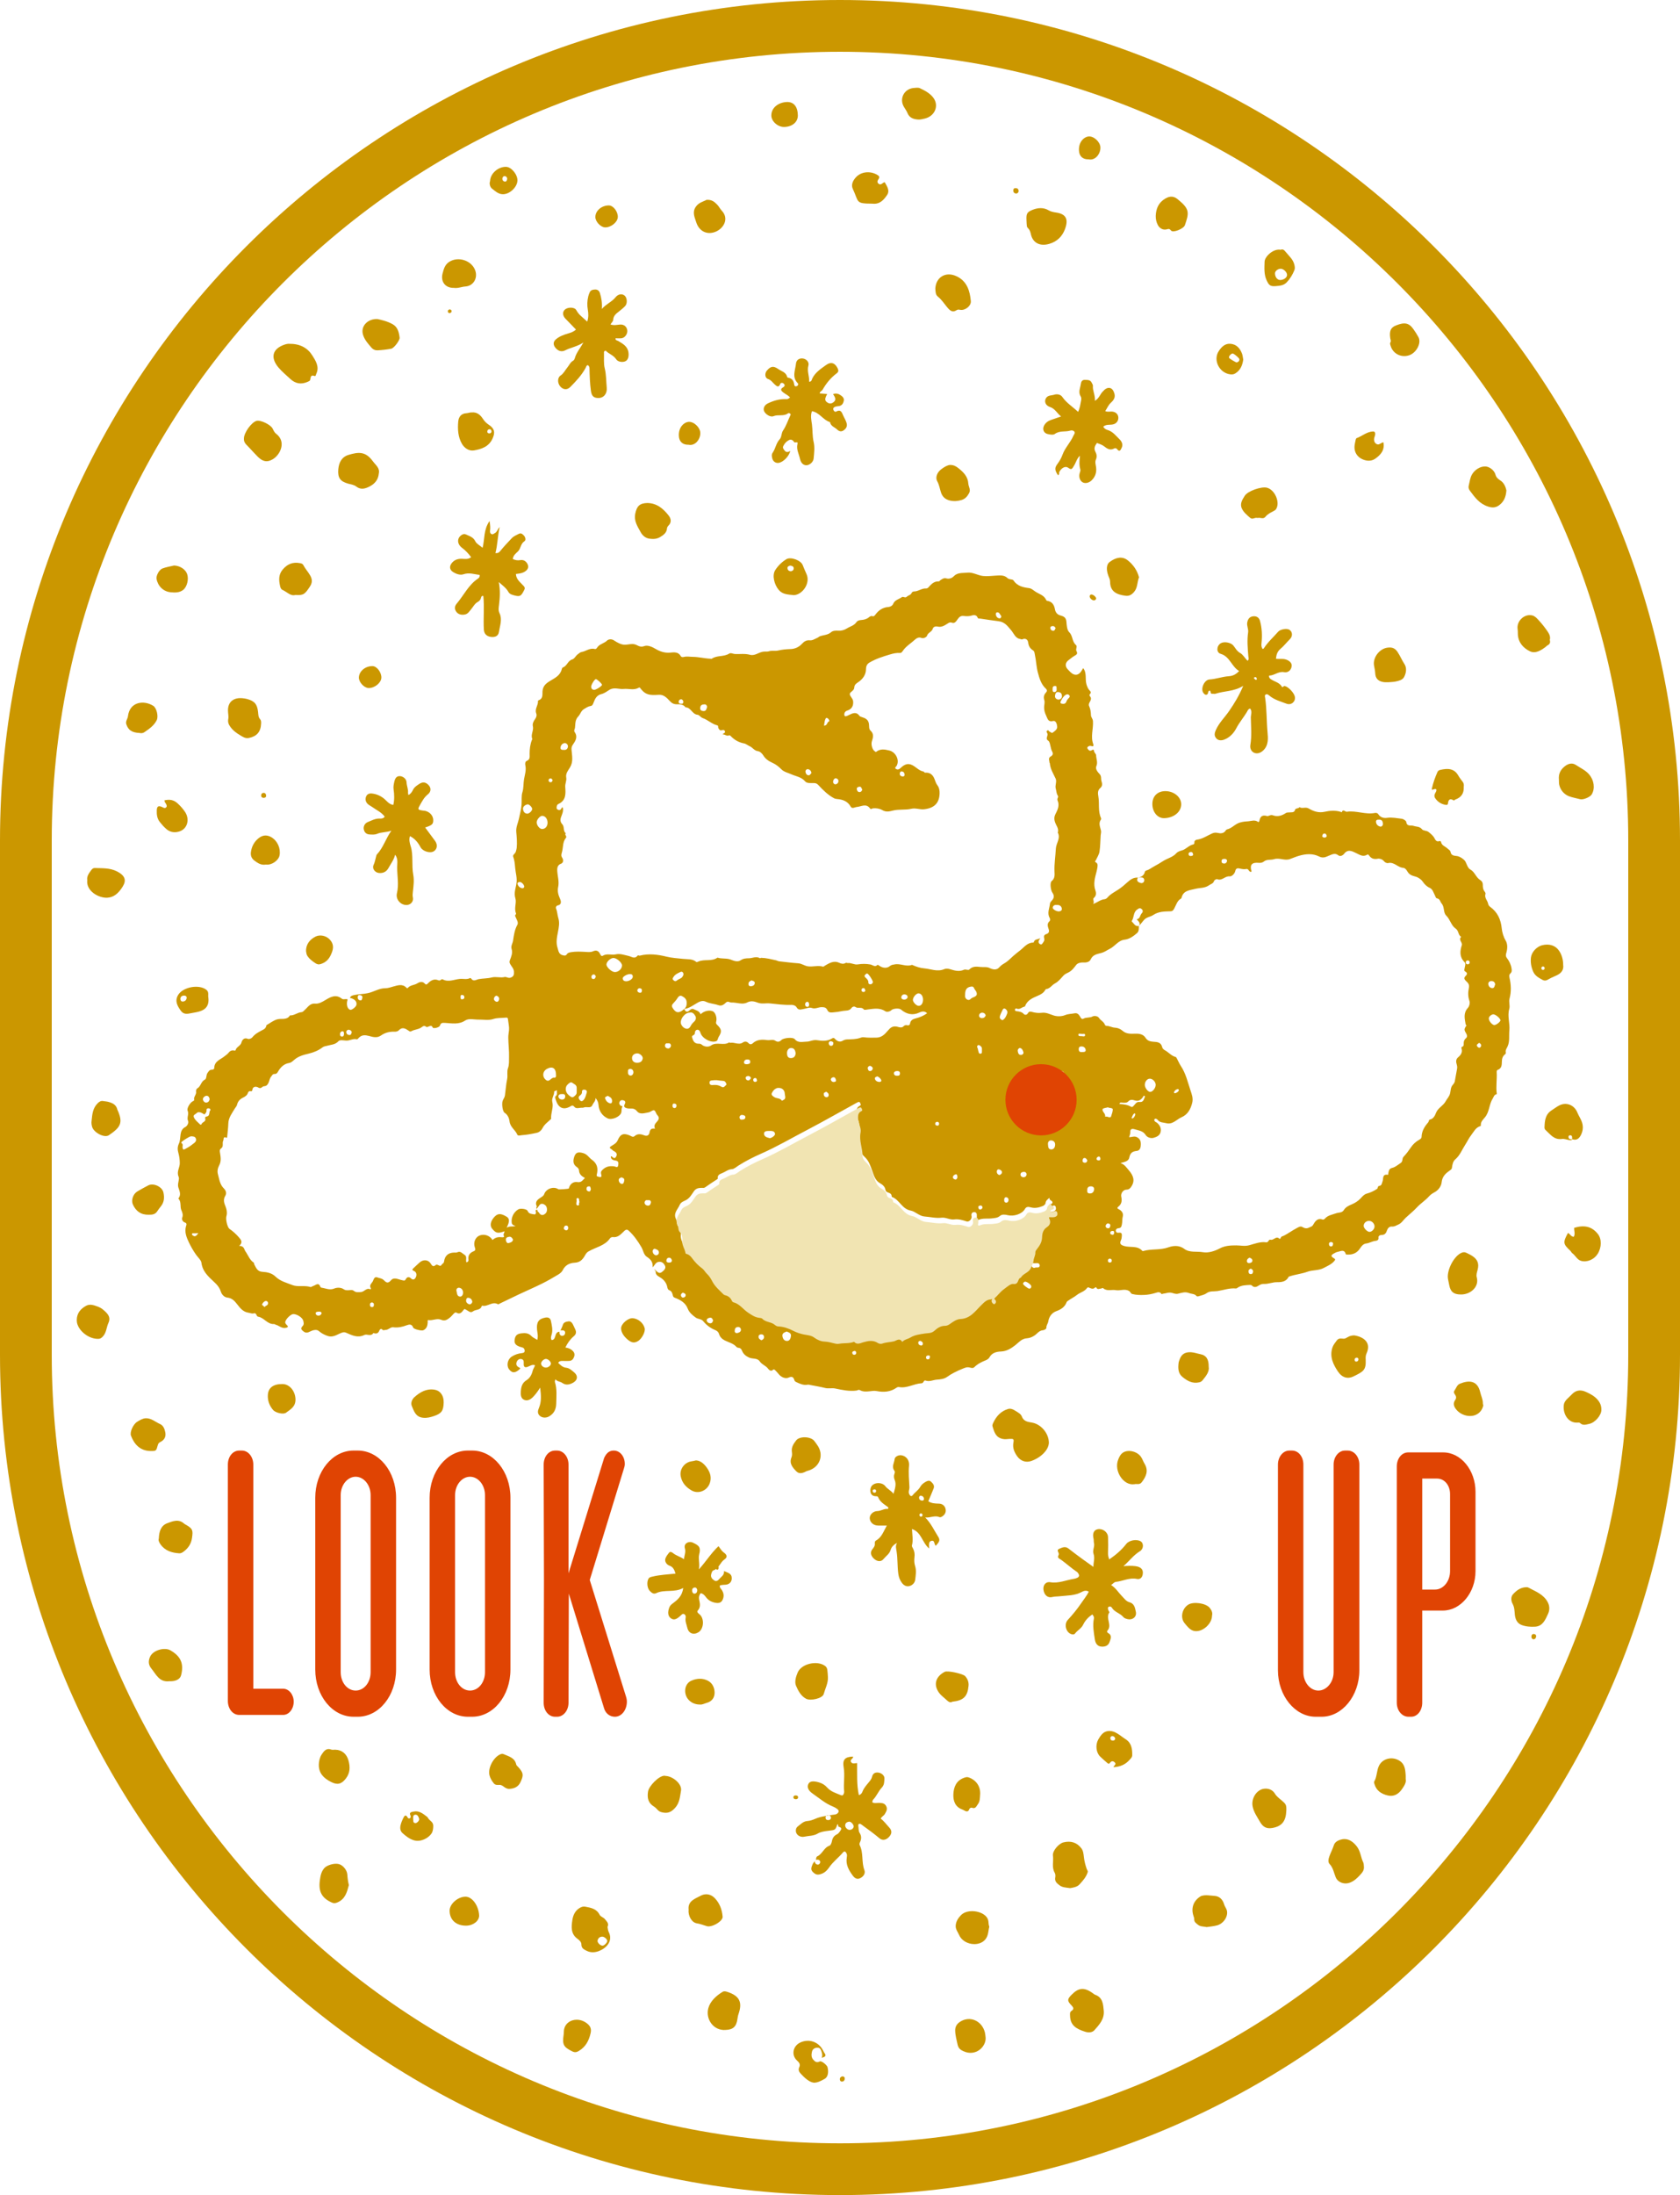 <?xml version="1.0" encoding="UTF-8"?><svg id="Layer_2" xmlns="http://www.w3.org/2000/svg" viewBox="0 0 1531.33 2000"><defs><style>.cls-1{fill:#f1e4b2;}.cls-2{fill:#cb9700;}.cls-3{fill:#e04403;}</style></defs><g id="Layer_1-2"><path class="cls-2" d="m1037.34,799.8c3-.81,5.51-2.09,6.24-5.56.1-.52.98-1.06,1.62-1.23,2.48-.69,4.42-2.38,6.54-3.49,3-1.6,5.88-3.32,8.73-5.16,3.86-2.43,8.6-3.32,11.82-7.03,1.11-1.25,3.1-1.99,4.82-2.43,3.98-1.03,6.51-4.72,10.57-5.53.66-.12,1.11-.81,1.01-1.65-.22-1.7,1.28-2.51,2.26-2.65,5.19-.66,9.32-3.64,13.89-5.68,1.38-.61,3-.96,4.82-.54,2.85.66,5.88.79,7.74-2.38.2-.34.66-.69,1.08-.79,3.69-.84,6.24-3.66,9.42-5.29,2.7-1.4,6.07-1.87,9.17-2.02,3.27-.15,6.76-1.89,9.91.69.02.05.81-.52.88-.86.71-4.03,2.46-6.02,7.03-4.7,1.4.39,3.17-1.47,5.21-.69,4.3,1.62,8.31.44,11.97-2.02,1.08-.74,2.24-.42,3.34-.59,1.94-.32,4.33.59,5.14-2.56.39-1.43,3.05-.71,3.96-2.26,2.51,1.75,5.33-.49,8.31,1.23,4.28,2.48,8.87,4.33,14.75,3,4.3-.98,9.49-1.4,14.23,0,.42.12.81.32,1.23.47,1.13-3.44,3.05-.25,4.6-.47,8.58-1.3,16.96,2.8,25.61,1.11.57-.12,2.24-.2,3,1.03,1.92,2.95,4.72,3.86,8.11,3.39,4.45-.61,8.85.34,13.23.84,1.57.17,4.06,1.7,4.23,2.88.66,4.62,4.3,2.78,6.66,3.61,2.58.93,5.53.37,7.69,3.1,1.23,1.5,4.18,1.03,6.07,2.56,2.11,1.7,4.18,3.32,5.38,5.75.89,1.79,1.97,3.22,4.25,2.51.86-.27,1.55.15,1.65.74.62,3.37,3.91,4.03,5.88,5.97.98.98,2.53,1.62,2.75,3,.59,3.64,3.52,3.54,6,3.88,2.58.34,6.74,3.15,7.74,5.29,1.18,2.46,2.16,5.78,4.2,6.88,4.3,2.31,5.24,7.4,9.27,9.78,1.18.69,2.29,2.14,2.24,4.28-.02,2.09.22,4.5,1.84,6.34.39.47.76,1.38.59,1.89-1.2,3.61,1.94,6.02,2.46,9.14.15.93.89,1.99,1.67,2.56,6.83,4.92,9.86,11.43,10.72,19.91.34,3.32,1.47,7.42,3.54,10.91,1.82,3.07,1.75,7.08.74,10.74-.52,1.84-1.03,3.37.49,5.33,2.06,2.65,3.59,5.8,4.13,9.27.27,1.7.49,3.29-1.08,4.67-1.01.91-1.18,2.14-.81,3.71,1.5,6.34,1.79,12.81.08,19.15-.86,3.22.64,6.34-.27,9.49-1.87,6.56.76,13.13.1,19.59-.49,4.89.54,10.03-1.7,14.7-.81,1.7-2.02,3.2-1.57,5.29.12.61,0,1.23-.71,1.77-2.04,1.55-2.78,3.76-2.83,6.27-.08,3.24,0,6.54-3.93,7.92-.79.27-.84,1.33-.79,2.16.37,6.44-.84,12.88.05,19.3.1.74-.15.64-.57.76-1.92.57-2.19,2.38-3.1,3.81-3.39,5.29-2.92,12.12-7.08,17.11-1.77,2.14-4.13,4.2-3.74,7.52.03.15-.27.42-.44.49-4.3,1.23-6,5.19-8.41,8.28-2.11,2.68-3.54,5.85-5.41,8.73-2.93,4.5-4.77,9.66-9.07,13.32-2.09,1.77-2.65,4.79-3,7.42-.17,1.5-.79,1.82-1.72,2.48-3.91,2.75-7.18,5.51-7.72,11.16-.32,3.1-2.68,6.83-6.27,8.78-1.89,1.03-3.84,2.26-5.24,3.86-3.32,3.74-7.6,6.37-10.94,9.98-3.17,3.44-6.83,6.29-10.23,9.46-2.21,2.06-3.74,4.92-6.74,6.22-1.87.84-3.59,2.02-5.85,1.84-2.68-.2-4.01,1.89-4.7,3.91-.81,2.46-2.14,3.74-4.67,3.74-1.65,0-3.15,1.03-2.9,2.31.49,2.68-2.04,3-2.83,3.1-2.95.32-5.43,2.02-8.31,2.36-2.8.34-4.35,2.43-5.68,4.47-2.78,4.25-6.64,5.88-11.55,5.63-.59-.02-1.28.2-1.45-.39-1.43-4.87-4.79-2.51-7.57-2.02-1.08.2-2.14.79-3.12,1.35-3.07,1.67-3.1,2.73,0,4.5,1.3.76,1.18,1.3.3,2.36-2.61,3.12-6.29,4.6-9.71,6.42-4.62,2.46-10.2,1.75-14.7,3.39-5.48,2.02-11.19,2.48-16.62,4.33-.22.07-.57.1-.64.25-2.16,4.65-6.69,5.04-10.69,4.99-4.08-.05-7.74,1.75-11.75,1.57-1.62-.07-3.17.37-4.72,1.4-1.75,1.16-4.11,2.38-6.2.2-.64-.69-1.43-.69-2.24-.66-3.66.2-7.37.25-10.62,2.31-.59.37-1.25.98-1.84.91-5.83-.59-11.26,1.52-16.89,2.36-3.37.49-6.86-.32-10.05,2.04-2.02,1.47-4.82,1.92-7.32,2.73-.47.17-1.35.12-1.6-.2-1.82-2.24-4.55-1.84-6.81-2.73-3.66-1.47-6.81-.25-10.15.57-2.04.52-4.03-.42-5.75-.81-2.9-.69-5.21.57-7.79.79-.52.02-1.28.66-1.57.17-1.45-2.34-3.86-1.33-5.31-.88-3.47,1.06-6.98,1.72-10.5,1.84-3.56.15-7.23.07-10.77-.84-1.5-.39-1.6-2.06-3.07-2.88-4.01-2.16-7.94.12-11.92-.64-3.79-.71-8.02,1.3-11.55-1.79-.57-.52-1.3.32-1.94.34-1.47.07-3.22,1.33-4.25-.91-.1-.2-.84-.37-.93-.27-2.02,2.36-4.08.96-6.15.15-.62-.25-1.16.17-1.5.64-2.24,3.17-6.17,3.88-9,6.12-2.7,2.14-5.78,3.59-8.53,5.6-.35.25-.79.54-.91.91-1.7,4.6-5.11,6.76-9.64,8.43-3.81,1.4-6.51,4.92-7.15,9.27-.32,2.04-1.92,3.59-1.74,5.88.07.79-1.67,2.04-3.1,2.16-2.46.17-4.03,1.55-5.75,3.2-2.41,2.31-5.73,3.91-8.85,4.13-4.87.32-7.25,3.61-10.52,6.19-3.76,2.95-7.87,5.65-13.13,5.85-4.13.15-8.24,1.13-10.5,5.29-.79,1.43-2.21,2.21-3.47,2.73-3.84,1.55-7.45,3.32-10.42,6.32-1.13,1.16-3.2.49-4.08.27-2.73-.71-4.65.34-6.93,1.25-4.89,1.99-9.54,4.25-13.89,7.37-2.41,1.75-6,2.24-9.12,2.41-3.49.22-6.78,2.19-10.47.81-1.55-.57-1.7,2.41-3.37,2.48-7.05.32-13.4,4.82-20.7,3.49-.86-.15-1.62.1-2.31.59-5.56,3.91-11.7,4.28-18.09,3.05-2.21-.44-4.42-.05-6.59.2-3.05.34-6.02.44-8.73-1.06-1.28-.71-2.04.27-3.05.39-6.66.86-13.05-.54-19.52-1.89-2.95-.61-6.07.34-9.14-.47-4.3-1.08-8.68-1.79-13-2.63-.98-.2-1.92-.54-3.02-.34-3.76.69-7.03-.91-10.3-2.43-.79-.37-1.43-.89-1.65-1.7-.81-2.97-2.34-3.69-5.29-2.34-2.85,1.28-6.83-.3-9.07-3.29-.93-1.23-2.06-2.21-3.05-3.34-.64-.74-1.45-1.13-2.09-.47-1.89,1.94-3.91-.27-4.28-.79-2.04-2.97-5.75-3.86-7.77-6.88-2.21-3.34-6.56-2.02-9.81-3.52-2.9-1.33-5.04-3.15-6.15-5.73-.76-1.87-1.43-2.93-3.42-3.12-.66-.05-1.47-.37-1.89-.84-2.85-3.29-7.1-4.08-10.72-5.95-2.53-1.3-4.33-3.17-5.11-5.75-.62-2.06-1.92-2.97-3.69-3.71-4.28-1.75-7.87-4.5-10.79-8.06-1.79-2.19-4.72-1.7-6.93-3.34-3.1-2.31-5.75-4.45-7.23-8.24-1.97-5.09-6.49-7.72-11.33-9.59-1.25-.49-1.82-.79-2.14-2.16-.44-1.94-.96-4.03-3.34-4.87-.93-.34-1.45-1.33-1.67-2.48-.71-4.08-3.17-7.13-6.56-9.17-2.19-1.35-4.2-2.29-4.11-5.33.02-.66-.98-1.35-1.35-2.24,2.29,1.55,4.03,5.21,7.32,2.43,1.5-1.25,3.74-3.07,2.51-5.56-.96-1.92-2.41-3.61-5.09-3.52-3.32.12-4.11,2.85-5.93,4.89-.29-.05-.2-.61-.2-.91.1-4.03-1.99-6.39-5.31-8.53-2.9-1.87-3.22-5.83-4.92-8.73-3.29-5.58-6.93-10.89-11.78-15.24-2.02-1.82-3.69.27-4.79,1.35-2.75,2.65-5.29,5.24-9.61,4.65-.76-.1-1.99.44-2.43,1.08-4.77,6.98-13.13,8.11-19.72,12.05-2.02,1.18-2.65,2.83-3.54,4.3-2.11,3.52-4.55,5.7-8.9,5.92-4.79.25-8.75,2.19-11.04,6.93-.79,1.6-2.51,2.95-4.11,3.91-4.77,2.88-9.59,5.68-14.58,8.14-6.96,3.47-14.11,6.54-21.17,9.86-5.65,2.65-11.28,5.43-16.94,8.14-.71.34-1.77,1.11-2.19.86-5.09-2.95-9.32,2.48-14.16,1.35-.17-.05-.56.1-.59.22-1.11,4.18-5.56,2.95-8.06,4.97-2.29,1.84-4.35-.66-6.32-1.6-1.08-.52-1.23-1.06-2.26.32-1.43,1.92-3.22,4.38-6.44,2.41-.91-.57-1.79.27-2.46.91-1.13,1.13-2.09,2.43-3.32,3.44-2.41,1.97-4.67,3.66-8.31,2.09-3.66-1.57-7.6,1.01-11.53.32-.96-.15-.49,1.47-.56,2.26-.2,3-.98,5.63-4.01,7.01-1.57.71-8.68-.88-9.24-2.46-1.2-3.34-3.54-2.95-5.85-2.09-4.01,1.5-7.96,2.41-12.36,1.84-2.41-.34-4.28,2.41-6.96,2.41-1.13,0-2.09.84-3.22-.52-.71-.86-2.02-.15-2.48,1.13-.86,2.36-2.48,3.17-4.92,2.36-.17-.05-.49-.15-.54-.07-2.19,3.39-5.75.57-8.11,1.7-6.17,3-11.31.29-16.64-2.02-2.09-.91-3.42-.3-5.58.61-3.39,1.43-6.91,3.98-11.65,2.19-3-1.13-5.26-2.26-7.69-4.38-2.04-1.77-5.43-.86-8.16.54-1.84.93-3.54,1.55-5.68-.07-2.21-1.7-3.1-2.8-.84-5.09,1.33-1.35.89-3.34.42-4.97-.84-2.88-6.07-6.05-9.17-5.83-2.29.17-6.81,4.6-7.18,7.2-.17,1.2.74,2.06,1.57,2.88,1.55,1.5.71,2.02-.91,2.43-3.74.93-6.27-2.09-9.46-2.88-.37-.1-.96-.59-1.43-.57-6.07.39-9.02-5.88-14.53-6.71-1.77-.27-1.25-3.81-3.93-3.02-1.7.49-3.15-.34-4.7-.57-5.01-.69-7.69-4.2-10.4-7.67-2.36-3.05-4.72-5.68-8.92-6.12-3.15-.32-5.31-3.15-6-5.46-1.74-5.7-6.29-8.7-10.05-12.51-3.86-3.91-6.98-7.96-7.67-13.96-.25-2.14-3.2-4.77-4.89-7.18-2.51-3.56-4.72-7.42-6.51-11.21-2.06-4.35-4.2-9.37-2.61-14.75.35-1.13,1.18-2.7-1.3-3.47-1.23-.39-2.95-2.38-2.14-4.38.93-2.41.15-4.6-.74-6.56-1.55-3.39.15-7.55-2.66-10.57-.05-.07-.15-.27-.12-.3,2.83-3.42.93-6.88-.08-10.2-.98-3.37,1.33-7.18.32-9.46-2.11-4.79,1.08-8.33,1.03-12.49-.02-3.2-.42-6.27-1.28-9.34-.79-2.83-.96-5.46.54-8.58,1.03-2.16,1.06-5.41,1.45-8.19.39-2.85,1.5-5.36,4.13-6.69,2.43-1.23,3.34-4.28,2.78-5.48-1.52-3.24.98-6.24-.44-9.44-1.06-2.36,2.51-7.79,4.79-8.7.49-.2,1.28-.86,1.2-1.08-.91-2.93,2.31-4.94,1.65-7.87-.17-.81.42-2.36,1.11-2.73,3.32-1.77,3.27-6.22,6.91-7.96,1.82-.86,1.01-4.18,2.46-6.15,1.06-1.45,1.72-2.88,3.81-2.9.98,0,2.29-.42,2.31-1.65.12-6.29,5.88-7.65,9.49-10.72,1.11-.93,2.46-1.72,3.34-2.88,1.33-1.7,2.83-2.65,5.04-2.29.54.1,1.45.32,1.57-.27.76-3.17,4.69-3.81,5.46-7.3.32-1.38,2.06-4.55,5.43-3.12,1.52.66,3.64-.32,4.4-1.33,2.7-3.44,6.49-5.11,10.13-7.08,1.4-.76,2.31-1.82,2.61-3.39.05-.2.05-.54.17-.61,3.29-1.84,6.39-4.38,9.91-5.31,3.91-1.03,8.65,1.01,11.48-3.56,3.81.27,6.71-2.63,10.37-2.93,1.52-.1,2.14-1.23,3.17-2.11,2.7-2.34,4.65-6.07,9.24-5.68,3.52.32,6.42-1.43,9.46-3.24,4.57-2.75,9.54-5.65,14.97-1.28,1.52,1.23,3.64-.22,5.34.71-1.5,4.2-.39,8.65,2.33,9.44,1.43.39,5.21-2.53,5.65-4.4.74-3.05-1.55-5.53-5.9-6.47.81-1.99,2.24-2.21,4.33-2.65,3.96-.81,7.96-.79,11.92-1.62,5.46-1.13,10.25-4.5,15.81-4.5,2.9,0,5.19-.98,7.77-1.65,3.59-.93,8.14-2.65,11.6,1.13.52.57,1.03.61,1.45.12,2.29-2.65,5.97-2.31,8.75-4.18,1.35-.93,4.42-2.11,6.51.27,1.01,1.18,1.72,1.2,3.02-.17,2.51-2.65,5.7-4.45,9.51-2.75,1.77.79,2.73-1.47,3.74-.93,5.41,2.95,10.55.12,15.81-.34,3.12-.29,6.34.81,9.37-.81.17-.07.69.15.84.37,2.09,3.24,4.52,1.13,7.01.64,3.88-.71,7.96-.54,11.77-1.52,3.98-1.03,7.89.57,11.85-.42,1.55-.37,3.19,1.35,5.43.57,3.12-1.11,3.12-3.07,3-5.58-.15-2.75-2.21-4.57-3.37-6.74-.81-1.5-.79-2.26-.27-3.64,1.2-3.27,2.71-6.47,1.52-10.18-.86-2.65.96-5.02,1.33-7.55.74-4.99,1.38-9.93,3.96-14.5,1.16-2.06-.69-4.65-1.52-6.74-.47-1.2-1.03-1.67.02-2.65.22-.17.37-.71.25-.96-2.04-4.57.69-9.56-.59-13.72-1.47-4.79.17-8.92.91-12.98.96-5.31-.71-10.03-1.13-14.97-.27-3.29-.54-6.76-1.8-10.03-.64-1.62,1.89-2.68,2.41-4.55.3-1.01.69-2.21.81-3.34.47-4.89.05-9.78-.39-14.65-.39-4.43,1.65-8.16,2.46-12.22.84-4.13,2.06-8.26,2.36-12.59.27-3.74-.27-8.04.71-11.06,1.3-4.06.86-8.19,1.55-12.09.66-4.01,2.21-8.36,1.18-12.71-.37-1.57-.07-3.49,1.3-4.03,3.25-1.3,2.61-3.98,2.61-6.32,0-4.4.47-8.68,2.09-12.78.15-.32.42-.71.32-.96-1.67-3.91,1.52-7.55.54-11.53-.54-2.19.64-4.62,1.94-6.37,1.35-1.79,1.77-3.66,1.13-5.36-1.6-4.15,1.99-7.37,1.57-11.23-.02-.22.42-.64.69-.74,3.98-1.3,3.34-5.09,3.44-7.77.22-5.26,3.34-7.67,7.28-10.01,4.38-2.58,9.1-5.02,10.35-10.69.12-.54.54-1.25.98-1.4,3.81-1.25,4.4-6.07,8.41-7.25,2.26-.69,3.22-3.39,5.28-4.82,1.01-.71,2.09-1.79,3.25-1.97,4.08-.61,7.52-3.98,12.09-2.75,1.5.42,2.16-1.5,3.1-2.43,2.31-2.36,5.75-2.88,8.19-5.31.91-.91,3.69-1.84,6.37-.02,2.68,1.79,6.17,3.74,9.29,3.88,2.16.1,4.77-.61,7.23-.64,1.4-.02,2.7.3,4.01.93,2.19,1.08,3.91,2.06,7.06.91,2.88-1.06,6.93.61,10.27,2.63,3.86,2.31,8.26,3.79,13.05,3.37,3.64-.32,7.57-.96,9.91,3.27.52.96,1.87.88,2.9.61,2.66-.66,5.29-.05,7.94-.05,5.51.05,10.84,1.52,16.32,1.7.37,0,.62.29,1.13-.05,4.72-3.22,10.87-1.5,15.68-4.57,1.62-1.06,3.52.27,5.31.34,4.55.22,9.14-.57,13.64.69,4.38,1.23,7.77-2.06,11.73-2.75,1.89-.34,4.06.07,5.46-.39,2.88-.98,5.66-.05,8.46-.71,3.69-.89,7.52-1.23,11.41-1.35,3.98-.12,7.62-1.72,10.52-4.89,1.82-1.99,3.93-3.44,7.25-3.07,2.21.27,4.67-1.47,6.96-2.43.71-.29,1.18-.96,2.02-1.25,3.37-1.23,7.15-1.06,10.18-3.69,1.65-1.45,4.08-1.57,6.61-1.4,2.51.17,5.19-.42,7.82-2.06,2.92-1.87,6.56-2.51,8.75-5.78.81-1.16,2.26-1.75,4.08-1.87,2.41-.17,4.94-.66,7.05-2.36.91-.71,2.02-1.7,3.66-1.11.96.37,1.84-.64,2.48-1.5,2.95-4.01,6.69-6.56,11.82-6.91,1.82-.12,3.71-1.25,4.4-2.93,1.5-3.64,5.19-4.06,7.84-6.02,1.4-1.03,2.93,1.18,4.6-.49,1.25-1.25,3.59-1.33,4.4-3.49.22-.59,1.3-1.23,1.97-1.23,3.96.07,7.08-3,11.11-2.73,1.57.12,2.51-1.43,3.49-2.48,2.11-2.24,4.52-4.06,7.67-3.93,1.2.05,1.28-.71,1.87-1.11,1.7-1.08,3.15-2.34,5.63-1.62,2.21.64,4.89-.2,6.44-1.84,3.56-3.79,8.06-2.9,12.39-3.42,5.24-.59,9.54,2.53,14.53,3.05,4.03.42,7.87-.17,11.8-.37,3.61-.17,7.45-.69,10.52,2.34.74.74,2.07.93,3.17,1.13.84.12,1.7.22,2.16.91,3.39,5.14,8.68,6.32,14.23,7.03,2.16.27,3.74,1.77,5.38,2.93,3.52,2.51,8.31,3.32,10.2,7.94.3.69,1.08.71,1.8.88,3.91.84,5.55,3.98,6.15,7.35.54,3.15,2.26,5.04,4.92,5.75,3.15.86,5.24,1.92,5.58,5.7.27,3.32.49,7.57,2.56,9.61,3.42,3.37,2.46,8.51,6.05,11.55,1.72,1.45-.52,3.86.59,5.73,1.55,2.58-.39,3.39-2.21,4.47-1.75,1.06-3.29,2.46-4.97,3.66-3.17,2.29-3.47,5.7-.74,8.51.71.74,1.45,1.52,2.19,2.26,4.03,4.03,8.14,3.32,10.89-1.92.27-.52.61-.98.93-1.52,3.47,4.38,1.62,9.78,2.93,14.55.47,1.75,1.2,3.52,2.24,4.99.96,1.35,2.85,2.19.96,4.15-1.13,1.18.54,2.31.79,3.05,1.01,3.1-2.83,4.97-1.5,7.87,1.2,2.58,1.6,5.41,1.65,8.19.05,2.06,1.7,3.2,1.84,5.51.47,7.03-2.38,14.11.32,21.07.25.61.42,2.41-1.5,1.67-1.4-.57-2.63-.22-3.64.79-.81.81.02,1.65.42,2.19.86,1.23,2.06,1.65,3.52.66.69-.49,1.7-.66,1.77.47.1,1.77,1.97,3.02,1.97,4.11.02,3.34,1.82,6.54.17,10.2-1.03,2.31,1.25,5.21,2.97,6.98,2.04,2.09,1.06,4.42,1.77,6.49.86,2.51.84,4.7-1.08,6.27-2.7,2.24-2.19,5.24-1.77,7.74,1.11,6.51-.49,13.35,2.41,19.64.17.37.17,1.03-.05,1.35-2.51,3.44-.66,6.76.05,10.18.27,1.38-.22,2.9-.32,4.35-.32,4.92-.3,9.88-1.06,14.75-.42,2.65-2.11,5.14-3.27,7.69-.27.59-1.28,1.23-.49,1.72,1.79,1.08,2.26,1.92,1.94,4.38-.2,1.47-.49,3-.89,4.5-1.45,5.58-3.12,11.06-1.01,17.04.59,1.72,1.16,4.67-1.38,6.74-1.6,1.28.89,3.61-.69,5.63,3.88-1.45,6.64-4.01,10.5-4.4,1.87-.17,3-2.21,4.45-3.44,2.58-2.16,5.63-3.74,8.46-5.63,2.73-1.87,5.21-3.96,7.67-6.22,2.66-2.43,5.78-4.79,9.91-4.33-.22.27-.52.52-.61.81-.91,2.68,1.16,3.47,2.9,4.03,1.62.49,3.17-.57,3.29-2.19.2-2.36-1.5-3.05-3.64-2.83-.66.05-1.35.15-2.02.25m-413.7,119.62c2.14-1.67,2.43-3.93,2.26-6.47-.2-2.85-2.29-4.28-4.3-5.33-1.92-.98-3.25.49-4.33,2.26-1.06,1.75-2.56,3.22-3.93,4.77-1.06,1.2-1.16,2.26-.27,3.69,3,4.94,5.92,5.26,10.67,1.01,1.13,2.85,2.78,3.29,5.02,1.08.96-.93,2.33-1.47,3.37-.96,2.38,1.2,5.43,1.65,6.47,4.77,2.98-3.07,8.26-4.25,11.36-2.65,2.11,1.11,3.81,5.75,2.9,9.19-.39,1.43-.12,2.09.76,2.95,4.25,4.15,4.57,6.17,1.4,11.23-.76,1.23-.66,3.15-2.09,3.71-4.82,1.97-13-2.53-14.48-7.69-.37-1.33-1.18-2.68-2.66-2.68-1.33.02-2.33,1.16-2.33,2.56.02,1.43-.66,2.09-1.79,2.63-.64.29-1.08.81-.84,1.67.89,3.07,1.97,5.83,5.88,5.85,1.01,0,1.99,0,2.9.81,2.56,2.26,6.39,2.31,8.38.91,5.31-3.81,11.63.44,16.72-2.93.12-.1.62.52.86.44,3.84-.81,7.79,2.21,11.46-.25,2.04-1.38,3.71-1.08,5.24.49,1.3,1.35,2.66,1.3,3.84.2,3.84-3.59,8.68-3.61,13.18-2.95,2.53.39,5.14-.98,7.5.61,1.97,1.35,3.84,1.03,5.43-.64,1.97-2.04,10.59-2.88,12.22-.84,3.1,3.86,7.52,2.26,11.01,2.26,2.95-.02,5.65-1.89,9.39-1.3,4.25.66,9.27,1.16,13.55-1.57.32-.2,1.5-.98,2.58.22,1.97,2.19,4.4,3.61,7.62,1.62.89-.54,2.21-.93,3.56-.98,4.03-.17,8.11-.05,12-1.43,1.08-.39,2.07-.71,3.34-.52,3.69.52,7.4.34,11.11.34,5.11,0,7.89-3.1,10.64-6.29,2.21-2.61,4.13-4.45,8.06-3.81,1.94.32,4.62,1.87,6.69-.59.15-.17,1.6-1.16,2.93-.59.88.37,2.43-.05,2.63-1.57.42-3,2.73-4.13,5.11-4.7,3.83-.96,7.37-2.43,10.45-4.7-2.19-2.06-4.38-1.92-7.18-.59-6.02,2.83-11.68,1.47-16.69-2.8-1.6-1.38-7.08-1.01-8.73.59-1.52,1.5-4.33,1.77-5.29,1.11-4.99-3.44-10.23-2.48-15.54-1.84-1.45.15-3.74.76-4.23.12-2.06-2.8-5.31-.52-7.64-2.24-.93-.69-2.68-.64-3.88,1.18-.84,1.23-2.63,2.02-4.72,2.09-3.42.1-6.81,1.28-10.25,1.43-2.29.1-5.33,1.18-6.74-1.82-1.13-2.46-2.68-2.75-5.24-2.78-3,0-5.8,1.87-8.78.81-2.56-.93-4.84.37-7.2.76-2.66.42-5.09,1.72-6.91-1.47-1.01-1.77-3.54-2.24-4.72-2.19-6.64.27-13.15-.66-19.64-1.33-3.59-.37-7.15.71-10.67-.57-3.29-1.18-6.22-2.21-10.13-.2-4.23,2.19-9.39-.22-14.16-.02-1.67.07-3.22-1.65-5.01.02-1.92,1.75-3.81,3.52-7.03,2.36-3.61-1.3-7.77-1.38-11.14-3.05-3.15-1.57-5.9-.17-7.74.86-3.96,2.21-7.47,5.14-12.19,5.7m414.36-75.59c2.09-2.73-.34-4.25-1.89-6.15,3.27-.44,2.9-3.64,4.5-5.29,1.11-1.13,1.67-2.78-.17-4.18-1.67-1.28-2.8-.12-3.96.66-3.61,2.48-2.63,7.18-4.84,10.32-.1.12-.02.54.12.66,1.87,1.67,2.93,4.67,6.32,3.91-.03,2.34.22,4.92-1.67,6.54-3.27,2.8-6.88,5.46-11.26,5.97-5.93.66-8.8,6.05-13.69,8.41-2.29,1.11-4.47,2.78-7.03,3.54-3.88,1.16-8.09,1.33-10.2,5.95-1.16,2.51-3.98,3.07-6.83,2.88-2.39-.17-5.16.59-6.39,2.19-2.04,2.61-3.74,5.11-6.86,6.76-1.55.81-3.44,1.52-4.79,3-2.34,2.58-4.65,5.51-7.62,7.06-2.93,1.52-4.6,4.82-8.14,5.24-.37.05-.76.57-.96.96-1.52,2.7-4.13,4.01-6.76,5.14-4.79,2.06-9.54,4.08-11.55,9.51-.05.17-.32.37-.52.39-2.43.42-4.3,3.05-7.2,1.72-.57-.25-1.47.25-1.47.96.02.61.1,1.33,1.38,1.45,2.41.27,4.92.49,6.81,2.68.62.71,2.53,1.06,3.54-.71.76-1.38,1.74-1.94,3.69-1.35,2.83.86,6.22,1.23,8.8.86,4.35-.61,7.65,1.38,11.21,2.46,3.66,1.13,7.65.71,10.23-.34,2.95-1.23,5.73-1.06,8.53-1.65,2.51-.52,3.84.74,5.06,2.75.62.98,1.33,3.17,3.37,2.04,2.56-1.4,5.58-.47,8.26-1.99.96-.54,4.35-.74,5.75,1.4,1.5,2.34,4.4,3.42,5.36,6.19.25.71.96,1.03,1.7,1.06,2.58.02,4.79,1.5,7.45,1.62,2.46.12,4.94,1.08,7.01,2.88,2.85,2.53,6.49,2.78,10.08,2.63,4.23-.17,8.46-.12,10.96,3.91,1.67,2.68,4.57,3.22,6.76,3.37,4.03.25,7.25.44,8.33,5.16.22.98,1.33,2.04,2.29,2.56,3.47,1.82,5.95,5.19,9.91,6.19.44.1.81.76,1.06,1.25,1.25,2.31,2.26,4.79,3.71,6.98,4.55,6.83,6.27,14.8,8.83,22.39,1.16,3.42,2.53,7.06,1.52,11.14-1.47,5.88-4.13,10.74-9.81,13.2-4.55,1.97-7.99,6.88-13.99,5.33-2.65-.71-5.63-.32-7.64-2.95-.54-.69-2.11-1.79-2.98-.54-.56.84.25,2.14,1.48,2.65.32.12.64.29.88.52,2.48,2.16,3.98,4.84,3.29,8.19-.69,3.42-3.69,4.74-6.49,5.51-2.58.69-5.8-.44-7.1-2.48-2.46-3.91-6.29-4.15-9.91-5.26-2.58-.79-4.45-.59-4.23,2.95.07,1.35-.66,2.75-1.03,4.2,2.8.02,5.11-1.6,8.09.57,2.41,1.77,2.56,3.93,2.58,5.78.03,2.43-.49,5.88-3.76,6.17-4.06.39-5.92,1.97-6.74,6.02-.71,3.69-4.62,3.96-8.09,5.04,3.79,1.18,5.41,3.98,7.6,6.51,4.33,4.99,5.8,9.61,2.41,14.8-.93,1.45-2.11,2.9-4.42,2.9-3.1-.02-5.51,3.44-4.82,6.51.76,3.47.42,6.59-2.61,8.95-1.25.98-1.25,1.67.34,2.41,2.71,1.28,4.4,3.83,3.66,6.54-.66,2.46-.3,4.89-.84,7.3-.39,1.79-.62,3.24-3.02,3.42-1.01.05-2.63.66-2.51,2.38.15,1.77,1.52,1.87,2.85,1.72,2.24-.25,2.78.74,2.65,2.85-.1,1.4-.2,2.7-.81,4.01-1.47,3.12-.27,4.3,2.87,5.26,5.51,1.67,12.14-.71,16.67,4.52.12.17.66.12.96.02,7.4-2.14,15.19-.59,22.74-3.32,4.03-1.45,9.69-2.21,14.36,1.33,5.02,3.79,11.51,2.09,17.23,3.12,4.82.84,10.6-.98,15.24-3.47,4.84-2.58,10.08-2.75,15.02-2.75,3.93,0,7.65.98,11.8-.12,5.02-1.35,10.08-3.47,15.46-2.7,2.26.32,2.14-2.88,4.01-2.34,2.88.84,5.14-4.06,8.21-.76.05.05.96-.39,1.01-.71.39-1.7,1.77-1.62,3-2.24,3.98-2.06,7.67-4.77,11.65-6.88,1.43-.76,3.32-2.04,4.97-1.08,2.29,1.35,4.18,1.75,6.69.39,1.2-.64,2.31-.66,3.2-2.19,1.87-3.2,3.93-6.66,8.8-4.89.47.17,1.47-.25,1.84-.69,2.75-3.24,6.66-3.71,10.35-5.04,2.34-.86,5.46-.25,7.08-2.95,1.57-2.61,4.28-3.96,6.78-4.99,3.39-1.4,6.24-3.17,8.7-5.85,1.57-1.72,3.15-3.59,5.6-4.2,3.29-.86,6.29-2.38,9.14-4.2,1.08-.69.37-2.58,2.14-2.8,2.36-.32,2.21-2.34,2.92-4.03.96-2.26-.49-6.83,4.57-6.1,1.01.15.52-.54.61-1.01.54-2.19.52-4.55,3.64-5.26,2.88-.66,5.14-2.8,7.65-4.4,2.36-1.5,1.06-4.03,2.68-5.7,2.58-2.7,4.82-5.78,6.93-8.87,1.77-2.63,4.08-4.67,6.66-6.22,1.35-.84,2.78-1.45,2.83-3,.17-5.33,2.68-9.46,6.1-13.32.57-.64.44-2.34,1.5-2.51,3.39-.64,4.77-4.03,5.53-6.02,1.84-4.74,6.69-6.47,8.95-10.82,1.16-2.16,3.17-4.06,3.88-6.86.66-2.51.44-5.36,2.19-7.52.89-1.11,1.87-2.16,2.14-3.54.74-3.71,1.25-7.45,2.02-11.16.32-1.5.22-2.73-.25-4.28-.66-2.19-1.06-4.6,1.35-6.61,2.38-1.97,4.2-4.57,3-8.11-.17-.52-.12-1.16.61-1.4,1.43-.47,1.45-1.65,1.4-2.85-.07-1.92.44-3.59,1.99-4.87,1.47-1.18,1.13-2.9.44-4.06-2.09-3.56-2.24-4.08-.15-7.28.49-.76-.42-.91-.52-1.38-.86-5.19-2.26-10.28,2.04-14.97,1.3-1.43,2.06-4.55,1.43-6.32-1.38-3.88-1.35-8.04-.59-11.46.76-3.49-.52-4.84-2.43-6.61-1.55-1.45-2.38-2.88-.47-4.7,1.52-1.45,1.82-2.9-.37-4.08-1.23-.69-.74-1.7-.59-2.73.25-1.97,1.48-4.3-.12-5.9-4.55-4.57-4.15-9.88-2.41-15.22.91-2.83-3.39-4.92-.59-7.64,0,0-.12-.17-.22-.25-2.68-1.75-1.84-5.43-4.94-7.5-3.91-2.63-4.82-8.21-8.43-11.7-2.88-2.8-1.35-7.67-4.18-10.99-1.38-1.6-1.43-4.25-4.23-4.72-1.2-.2-1.23-1.45-1.72-2.34-1.43-2.58-2.09-5.97-4.92-7.23-2.78-1.2-4.74-3.32-6.24-5.48-1.18-1.75-2.53-2.7-4.18-3.71-2.68-1.6-6-1.33-8.56-3.91-1.72-1.72-2.36-4.92-5.46-5.16-4.77-.37-7.94-5.53-13.35-4.33-1.45.32-3-.54-4.15-1.92-1.3-1.57-3.79-2.31-5.26-2.04-3.54.69-6.05,0-8.06-2.93-.37-.57-.91-1.23-1.72-.74-3.79,2.34-6.78.12-10.08-1.43-3.69-1.75-7.55-4.01-11.11.81-.42.54-3.02,2.93-5.14,1.2-2.85-2.31-5.41-.98-8.21.17-2.95,1.23-5.51,2.85-9.37.88-5.73-2.9-12.14-2.41-18.41-.57-2.85.81-5.51,2.06-8.29,3-4.77,1.6-9.46-1.5-14.31.05-2.95.93-6.54-.07-9.12,2.02-1.62,1.3-3.19,1.45-4.96,1.3-6.07-.57-8.29,1.79-6.44,7.72.05.12-.2.34-.29.49-2.21.37-2.21-3.07-4.47-2.58-2.06.44-3.96.02-6-.42-1.25-.27-3.42-.76-4.03,2.16-.49,2.43-3.02,5.19-5.28,4.97-4.2-.42-6.91,4.45-11.28,2.53-.61-.27-2.56.86-2.8,1.67-.74,2.41-2.75,2.61-4.35,3.76-3.96,2.93-8.46,2.34-12.61,3.39-5.38,1.35-11.24,1.45-12.76,8.43-.05.2-.29.37-.49.49-3.2,1.82-4.11,5.16-5.66,8.16-.66,1.33-1.47,3.34-3.66,3.39-5.48.15-11.06.1-15.83,3.34-2.63,1.77-6.1,1.94-8.31,4.35-1.7,1.84-3.05,4.01-4.97,5.65m-379.38-174.51c.76-1.2,2.9-1.18,2.11-2.97-.57-1.28-1.57-1.18-2.93-.79-1.62.44-2.6-.91-3.12-2.43-.25-.69.27-1.75-.86-2.04-4.99-1.23-8.63-5.09-13.42-6.71-1.67-.57-2.98-2.83-4.55-2.95-4.94-.42-6-6.74-10.96-6.76-.07,0-.15-.17-.22-.27-1.87-2.43-4.94-2.61-7.3-2.53-3.1.1-4.92-.91-6.86-3-2.63-2.83-5.48-5.88-9.73-5.65-2.63.15-5.07.32-7.77.02-3.96-.47-6.42-2.43-8.7-5.16-.59-.69-.98-1.92-2.04-1.3-4.45,2.58-9.17.66-13.72,1.13-4.35.44-8.85-1.87-13.08.84-2.34,1.5-4.62,3.2-7.4,3.88-4.11.98-5.7,4.2-7.01,7.74-.52,1.35-.98,2.83-2.73,3.1-2.33.34-4.15,1.65-6.1,2.83-2.63,1.57-3.25,4.72-5.01,6.51-3.17,3.24-2.66,6.93-3.1,10.5-.15,1.2-1.25,2.53-.27,3.93,3.05,4.35.71,8.06-1.7,11.5-1.11,1.57-1.28,2.85-1.16,4.72.42,5.33,1.75,10.69-1.38,15.88-1.67,2.8-4.18,5.53-3.47,9.37.52,2.85-1.11,5.41-.91,8.38.44,6.02.91,12.44-6.22,15.63-.56.27-1.2.91-1.35,1.52-.34,1.33-.76,2.93.89,3.69,1.2.57,2.53.39,3.2-1.13.22-.49.34-1.06,1.18-.98.96,3.24-.54,6.17-1.55,8.97-.89,2.56-.49,4.62,1.13,6.34,2.26,2.38.52,6.24,3.29,8.31-1.6,1.4,1.33,2.65.1,4.13-3.17,3.76-2.43,8.68-3.64,13-.47,1.7-1.13,3.34.32,5.29.47.64,1.84,4.13-1.3,5.33-2.83,1.08-3.47,3.42-3.32,6.32.22,4.92,1.92,9.78.84,14.77-.81,3.76,0,7.03,1.57,10.55.52,1.16,2.56,5.53-2.14,6.34-1.01.2-1.89,1.65-1.35,2.88,1.18,2.75,1.16,5.8,2.02,8.48,1.38,4.35.49,8.65-.25,12.51-.96,5.02-2.02,9.81-.44,14.72.84,2.56.96,5.7,4.5,6.69,1.72.47,2.95.81,4.11-.96.86-1.33,2.51-1.55,3.98-1.79,4.25-.69,8.51-.44,12.81-.22,2.19.12,4.67.49,6.93-.52,2.6-1.16,4.72-.79,6.2,1.92.56,1.06,1.3,3,2.68,2.14,3.81-2.41,7.94-.37,11.85-1.28,3.86-.93,7.82.59,11.51,1.38,3.07.66,5.61,3.2,8.43-.22.59-.74,1.18.22,1.89.02,8.24-2.14,16.69-1.03,24.51.91,5.06,1.25,9.98,1.43,14.97,2.02,4.13.49,8.56-.27,12.12,2.8.3.22,1.13,0,1.62-.25,5.6-2.65,12.34.15,17.7-3.69,3.96,1.33,8.21.25,12.32,1.89,2.48,1.01,6.07,2.38,8.8.52,2.43-1.67,4.89-1.79,7.5-1.82,3.32-.02,6.64-2.11,10.01-.07.24.15.84-.37,1.25-.34,4.6.12,9.07,1.28,13.52,2.26.76.17,1.82.84,2.9.93,5.73.61,11.46,1.4,17.21,1.79,3.25.2,5.83,2.31,8.78,2.75,4.5.69,9.17-1.01,13.74.27.76.22,1.18-.44,1.77-.79,4.08-2.36,8.16-5.02,13.22-2.65,1.92.91,3.88,1.28,5.88.07.62-.34,1.4.22,1.82.15,3.22-.39,6.02,1.75,9.22,1.2,3.79-.61,7.64-.61,11.38.07,2.21.42,4.23,2.85,6.59.32.12-.12,1.03.42,1.5.76,3.07,2.26,6.98,2.68,9.71.39,1.4-1.2,2.83-1.23,4.3-1.52,5.33-1.11,10.57,2.46,15.93.39.08-.02.2.1.3.15,3.47,1.52,6.86,2.73,10.84,3.07,6.07.52,11.92,3.39,18.22.69,1.43-.61,3.47-.49,5.01-.02,4.28,1.3,8.46,2.61,12.88.61,1.6-.74,3.96.74,4.87-.2,2.97-3.12,6.54-2.78,10.08-2.36,2.83.32,5.88-.34,8.48.96,3.49,1.75,6.71,1.89,8.95-.76,1.35-1.57,2.88-2.58,4.55-3.54,3-1.7,5.34-4.23,7.87-6.51,2.09-1.89,4.38-3.64,6.54-5.33,3.56-2.75,6.49-7.06,11.8-7.01.2,0,.52-.2.56-.37.74-2.97,3.49-2.34,6-3.71-.66.98-.84,1.28-1.03,1.55-.93,1.47-.81,2.97.66,3.86,1.72,1.03,2.24-.61,3.1-1.75.93-1.23,1.11-2.24.69-3.79-.35-1.33-.17-2.88,1.92-3.54,1.82-.57,3.12-1.7,2.26-4.43-.74-2.24-1.89-5.06.74-7.33.74-.64.64-2.16.15-3-2.56-4.45-.12-8.73.27-13.05.07-.91.86-1.89,1.57-2.61,2.26-2.29,2.53-4.62.64-7.35-1.65-2.34-2.41-9.12-.69-10.5,3.12-2.46,2.73-5.8,2.6-8.82-.29-6.98.89-13.84,1.23-20.77.24-4.99,4.62-9.49,1.7-14.8-.07-.1.32-.37.32-.57.12-1.55.02-2.8-.79-4.45-1.7-3.44-3.84-7.13-1.7-11.41,1.99-3.96,4.11-7.99,2.04-12.68-.29-.66-.15-1.72.2-2.38.47-.86.35-1.47-.12-2.24-1.16-1.79-1.08-3.98-1.67-5.88-1.03-3.29,1.18-6.49-.2-9.46-2.09-4.55-4.92-8.8-5.26-14.01-.02-.07-.25-.15-.25-.25-.05-2.02-1.6-4.4,1.01-5.85,2.26-1.23,2.33-2.8,1.25-4.77-.74-1.35-1.01-2.83-1.35-4.3-.47-1.84-.76-4.4-2.04-5.26-1.94-1.28-1.52-2.48-1.08-3.91.32-1.03.61-2.06.1-3-.49-.88-1.08-1.57.05-2.38,1.13-.79,1.28.57,1.89.86.93.42,2.24,1.52,2.66,1.25,2.02-1.33,4.5-3.05,4.47-5.41-.03-2.04-1.06-6.02-3.59-5.41-4.72,1.16-5.06-1.89-6.37-4.62-1.2-2.56-2.04-4.97-1.97-7.99.02-2.09.81-4.28.17-6.32-.84-2.75-.44-4.99,1.6-7.08.96-1.01,1.08-2.29-.12-3.39-4.33-3.91-5.95-9.49-7.32-14.63-1.43-5.29-1.57-11.04-2.78-16.49-.29-1.4-.27-3-1.82-3.96-2.58-1.57-3.86-3.91-4.25-7.01-.39-2.95-2.63-4.13-5.26-2.97-.86.39-1.25-.15-1.84-.22-4.72-.64-6-5.24-8.51-8.11-3.27-3.79-5.68-7.42-11.48-8.14-5.53-.69-11.09-1.52-16.64-2.38-.93-.15-1.84.39-2.43-1.01-.93-2.29-3.12-2.48-5.01-1.84-2.56.84-5.11.76-7.6.47-2.68-.32-4.01.86-5.48,2.88-1.18,1.62-2.58,4.23-5.16,3.27-1.82-.69-2.85,0-4.08.79-2.83,1.77-5.48,3.59-9.22,2.68-1.45-.34-3.74.07-4.28,2.02-.84,2.97-4.55,3.47-5.31,6.61-.12.49-2.73,2.75-5.16,1.7-1.97-.84-4.11.12-5.46,1.35-3.66,3.44-8.16,5.97-11.14,10.2-.71,1.01-1.4,2.34-3.05,2.21-3.02-.2-5.88.44-8.8,1.33-6.44,1.92-12.83,3.91-18.68,7.35-2.29,1.35-3.22,3.22-3.25,6.12-.05,4.97-2.95,9-6.86,11.63-2.16,1.45-3.71,2.46-3.84,5.19-.15,2.83-3.98,3.88-4.06,5.7-.1,1.99,2.73,3.98,3.02,6.54.47,4.4-1.33,7.4-5.36,8.63-2.46.79-3.02,3.02-2.48,4.57.42,1.25,2.31.32,3.76-.39,3.2-1.52,6.76-3.66,9.81.54.49.66,1.23.88,2.04,1.13,3.39,1.03,6.32,2.34,6.71,6.76.17,1.79-.1,4.33,1.33,5.58,3.42,3.05,2.36,6.49,1.28,9.83-.89,2.85.32,7.72,2.85,9.19.35.2.57.79,1.13.34,3.81-2.95,7.72-2.24,12.09-1.13,5.58,1.38,9.34,8.51,6.59,13.77-.49.98-2.43,1.92-.62,3,1.2.74,2.53.64,4.08-.81,2.9-2.73,6.22-5.06,10.84-2.63,3.52,1.84,6.15,5.16,10.33,5.85.32.05.32,1.06,1.57.98,4.11-.3,6.81,1.89,8.31,5.95.71,1.92,1.35,3.96,2.58,5.53,1.77,2.34,2.07,5.21,1.99,7.57-.3,8.8-4.99,13.27-14.14,14.28-3.91.44-7.62-1.4-11.75-.42-5.28,1.23-10.91.27-16.3,1.52-3.37.81-6.42,1.79-10.03-.34-2.29-1.35-5.51-1.94-8.6-1.6-.79.1-1.72,1.23-2.51.15-3.59-4.99-7.91-1.77-12.12-1.4-1.74.15-4.3,1.97-5.56-.27-2.75-4.97-7.18-6.49-12.32-6.96-1.03-.1-1.97-.25-2.95-.76-5.51-2.95-9.86-7.3-14.04-11.8-1.33-1.45-2.36-1.97-4.3-1.99-2.7-.05-6.27.44-7.89-1.5-3.44-4.08-8.28-4.57-12.61-6.49-3.07-1.35-6.76-2.19-8.97-4.43-2.56-2.61-5.16-4.65-8.43-6.12-3.22-1.45-6.17-3.37-8.09-6.54-1.18-1.92-3.05-3.74-4.99-3.98-3.37-.44-4.79-3.37-7.47-4.5-1.77-.76-3.32-2.21-5.14-2.56-4.82-.91-8.78-3.15-12.09-6.64-.37-.39-1.16-.93-1.43-.79-2.21,1.23-3.84-.96-6.12-.84m-209.64,460.7c2.39-2.21,5.04-2.9,8.04-2.53,1.89.25,2.85-.25,2.41-.93-1.13-1.67.47-2.95.44-4.47-6.42,2.34-7.89,1.57-11.23-2.34-2.26-2.68-1.52-6.64,1.52-10.18,3.17-3.71,5.97-4.28,11.68-.74,3.61,2.24,1.82,6.12.03,9.98,2.78-1.6,5.11-.86,8.16-1.4-2.02-.69-3.29-1.45-3.54-2.93-.76-4.84,1.74-9.88,6.02-12.39,1.87-1.11,7.69-.39,8.43,1.43,1.18,2.85,3.44,2.65,5.75,3.12,1.67.34,1.79-.81,1.89-1.62.12-.89-1.06-2.14.54-2.51,1.33-.32.37,1.6,1.45,1.92.44.12.76.79,1.08,1.23,1.79,2.43,3.84,1.82,5.63.17,2.02-1.84,1.72-6.17-.49-7.72-1.94-1.35-4.01-1.79-5.53.81-.54.88-1.3,1.67-2.26,2.9-.05-.88-.12-1.2-.05-1.5.07-.32.47-.71.37-.91-2.09-4.4.93-6.34,3.91-8.28,1.16-.76,2.36-1.43,2.85-2.88,1.62-4.89,8.56-7.45,12.91-4.45.44.32,9.17-.29,9.46-.66.2-.25.22-.61.34-.96,1.18-3.66,4.2-5.46,7.52-4.92,3.81.61,4.84-1.87,6.88-3.74-3.02-1.6-5.16-3.39-5.38-6.78-.07-1.23-.74-2.34-1.92-3.12-2.78-1.82-3.64-4.35-2.93-7.65,1.23-5.6,3.59-6.71,9.02-4.99,3.47,1.11,4.94,4.08,7.47,5.85,5.01,3.56,5.88,7.94,4.6,13.32-.17.74-.39,1.57.32,1.87,1.03.42,2.26.79,3.29.59.86-.15.59-1.4.42-2.16-.35-1.5-.62-2.53.84-4.06,3.2-3.34,6.71-4.03,10.99-3.47,1.08.15,3.2,1.79,3.56-.81.3-1.89.76-4.08-2.53-4.5-1.87-.25-4.35-.96-4.13-3.91,1.6-.02,2.9,3.42,4.69.57,1.62-2.58.25-4.2-2.16-5.38-.81-.39-1.35-1.28-2.16-1.72-2.07-1.11-1.38-1.84.15-2.8,2.19-1.4,4.55-2.48,5.73-5.21,2.63-6.22,5.83-6.51,10.96-4.38,1.28.54,2.85,1.99,4.45.57,2.75-2.51,6.22-1.72,8.78-.69,3.25,1.3,4.57-.93,4.79-2.38.47-3.24,1.99-4.2,5.04-3.66-1.33-2.78.07-4.52,1.57-6.15,1.79-1.97,2.87-3.74.56-6.19-1.23-1.28-1.65-4.01-2.95-4.4-1.35-.42-3.27,1.57-5.04,1.87-3.59.59-7.89,2.29-10.55-1.03-2.06-2.53-4.03-2.53-6.56-2.46-1.03.05-2.11-.1-3.1-.39-1.77-.52-2.63-1.6-1.6-3.47.76-1.38.91-2.85-.74-3.49-1.25-.49-2.83-.59-3.71.93-.93,1.55-.39,2.83.91,3.88.47.37,1.92.2,1.47.91-1.03,1.67-.59,3.39-.93,4.99-.86,4.06-8.65,7.42-12.51,5.6-5.09-2.41-7.92-6.86-8.33-12.22-.2-2.7-1.16-4.43-2.75-6.37.22,2.78-1.97,4.38-2.87,6.56-1.18,2.85-4.4,1.55-6.78,1.84-.76.1-1.52.57-2.26.49-2.46-.25-5.56,1.38-7.28-.74-1.67-2.06-2.63-1.06-4.03-.3-6.44,3.52-10.82.84-12.98-6.17-.37-1.18-.89-2.75-.17-3.27,2.04-1.52.76-3.37,1.3-5.46-1.16.49-2.65.91-2.63,1.18.3,3.32-2.53,6.05-1.67,9.44,1.33,5.24-1.52,10.23-1.06,15.41,0,.15-.3.32-.44.47-2.61,2.56-5.7,4.57-7.42,8.04-1.03,2.04-2.98,3.76-5.31,4.28-4.5.96-9.07,1.84-13.64,2.14-1.16.07-3.47.91-4.06-.54-1.79-4.33-6.44-6.71-7.05-12.12-.25-2.24-1.4-5.85-4.38-7.69-2.11-1.33-2.73-8.16-1.97-10.69.54-1.79,1.87-3.22,2.14-5.04.71-4.97.98-10.03,2.02-14.92.71-3.39-.37-6.96.76-9.98,1.25-3.39.86-6.76.98-10.03.2-5.95-.66-11.92-.69-17.95-.03-2.31.44-4.45.66-6.64.3-3.12-.49-6.02-.81-9.02-.25-2.29-.39-2.7-2.48-2.46-3.74.39-7.38,0-11.24,1.28-4.08,1.35-8.95.37-13.47.47-4.03.07-8.56-1.38-12,.88-5.8,3.84-12.09,2.51-17.97,2.16-3.1-.17-4.08-.17-5.04,2.53-.59,1.67-6,2.93-6.54,1.65-.96-2.24-2.21-1.43-3.64-.96-.81.3-1.57.96-2.56.15-1.23-.98-2.34-.69-3.61.34-2.8,2.29-6.64,2.14-9.69,3.84-1.23.69-1.74,0-2.65-.61-2.83-1.92-5.7-3.52-8.83-.15-.91.96-2.51,1.28-4.11,1.2-4.33-.17-8.53.96-11.95,3.39-3.81,2.7-7.6,1.4-11.11.47-3.44-.91-6.34-1.03-8.95,1.47-.64.61-1.52,1.77-2.02,1.62-3.44-.98-6.44,1.4-9.91,1.16-2.16-.15-5.58-.86-6.83.52-3.07,3.39-7.08,3.17-10.77,4.28-1.18.34-2.58.47-3.52,1.18-3.86,2.93-7.97,4.72-12.81,5.88-4.52,1.08-9.34,2.26-13.25,5.65-1.13.98-2.63,2.58-4.79,2.93-3.86.64-6.78,2.93-9.1,6.37-.84,1.23-1.67,3.71-3.84,3.59-2.02-.1-2.39,1.3-3.34,2.43-1.4,1.67-1.57,3.91-2.43,5.73-1.08,2.26-2.33,2.95-4.13,3.05-1.74.1-2.53,2.78-5.11,1.16-1.47-.91-5.01-1.65-5.51,2.38-.07.57-.44,1.3-1.65.93-.88-.27-1.97.37-2.33,1.55-.64,2.14-2.41,3.34-4.2,4.2-3,1.43-4.99,3.44-5.75,6.78-.25,1.16-1.3,2.11-1.94,3.22-2.56,4.35-5.83,8.31-5.97,13.77-.12,3.79-.62,7.57-.96,11.33-.07.61.07,1.89-.79,1.52-3.32-1.38-2.24,1.52-2.9,2.75-1.16,2.19.66,5.26-1.87,6.98-1.72,1.18-1.25,2.9-1.03,4.2.59,3.76,1.23,7.33-.66,11.04-1.3,2.51-2.11,5.26-1.25,8.38,1.28,4.6,1.67,9.29,5.48,13,1.13,1.11,3,3.79,1.16,6.74-1.48,2.36-1.55,5.19-.2,8.33,1.28,3.02,2.34,6.69,1.25,10.25-.76,2.48.81,9.98,2.83,11.41,3.1,2.16,5.85,4.62,8.36,7.47,2.21,2.51,4.13,4.72.49,8.09,3.32-.17,4.35,1.77,5.09,3.81.34.91.91,1.52,1.38,2.29,2.04,3.24,3.42,6.96,6.88,9.19.27.17.1.91.3,1.33,1.67,3.2,2.9,6.74,7.47,6.96,4.4.25,8.73,1.16,12.02,4.4,4.35,4.23,10.23,5.65,15.49,7.72,4.89,1.89,10.91,0,16.3,1.7.79.25,1.7-.71,2.53-.91,2.19-.57,4.89-3.83,6.54.76.15.37.69.76,1.08.81,3.86.52,7.42,2.53,11.7.71,2.41-1.03,6.1-.96,8.33.59,1.55,1.06,2.68,1.03,4.15,1.03,1.79.02,3.56-.79,5.33.61,1.89,1.52,4.06,1.2,6.49,1.01,3.1-.25,4.89-4.15,8.38-2.51.37.17.81-.57.52-.98-1.84-2.83,1.03-4.6,1.92-6.47.52-1.08,1.3-4.47,3.88-3.42,1.97.81,4.28.79,5.95,2.46,1.99,1.99,3.71,3.69,6.56.29,2.83-3.39,6.86-.74,10.32-.15,1.43.27,2.34.84,3.29-.96,1.08-1.99,2.78-2.58,4.79-.61,1.84,1.79,3.44.76,4.35-1.18,1.03-2.26.57-4.65-1.67-5.63-2.46-1.08-1.38-1.65-.27-2.8,1.6-1.62,3.37-3.05,4.97-4.62,3.37-3.32,8.19-3.2,10.59.79,1.18,1.94,2.29,3.12,4.45,1.2,1.72-1.57,3.91,2.41,5.41-.27.62-1.08,1.99-1.23,2.19-2.8.74-5.53,3.91-8.21,9.32-8.31.91-.02,1.97.17,2.73-.22,3.02-1.5,4.57,1.06,6.59,2.21,2.8,1.6.81,4.72,1.79,6.93,1.35-.39,2.07-1.18,1.87-2.36-.64-3.88,1.16-6.29,4.57-7.69,1.87-.74,1.92-1.67,1.25-3.52-1.6-4.33.32-9.1,3.96-10.74,4.28-1.94,9.61-.25,12.09,3.88m507.73-38.42c-1.79,1.52-3.29,2.53-3.56,4.65-.2,1.5-1.47,2.43-2.73,2.95-3.54,1.43-7.1,2.19-11.04,1.08-1.5-.42-3.76-.84-5.04,1.5-2.61,4.74-10.27,7.03-15.71,5.68-2.14-.54-5.14-1.01-7.13.71-2.21,1.89-4.67,1.89-7.28,2.21-4.01.52-8.16-.39-12.07,1.3-1.28.57-2.36.34-1.79-1.6.22-.76.02-1.62.1-2.43.17-2.09-1.08-3.2-2.8-2.95-1.82.25-2.43,1.77-1.99,3.66.57,2.48-2.19,5.6-4.62,4.77-3.69-1.25-7.35-2.31-11.24-1.79-4.01.49-7.52-2.04-11.48-1.57-5.24.61-10.37-.71-15.54-1.11-4.79-.34-8.38-4.62-12.59-5.38-8.04-1.47-10.2-9.88-16.96-12.37-.17-.07-.37-.37-.37-.57,0-2.38-1.75-2.97-3.52-3.61-1.16-.42-1.99-1.18-2.19-2.46-.44-2.95-2.8-4.7-4.92-5.92-4.33-2.48-5.48-6.74-6.91-10.77-1.7-4.74-3.2-9.61-6.93-13.05-1.97-1.79-3.47-3.69-3.44-6.07.05-7.1-3.27-13.84-1.79-21.14.91-4.47-2.31-8.53-2.34-13.23,0-2.97.25-4.84,2.75-6.19.81-.44,1.45-.84.91-1.82-.37-.69-.52-1.82-1.47-1.77-.86.05-1.75.57-2.53,1.01-14.77,8.06-29.35,16.49-44.3,24.29-14.14,7.35-27.88,15.46-42.48,21.88-7.1,3.12-13.99,6.64-20.53,10.79-1.94,1.2-3.91,3.15-5.93,3.24-3.49.2-5.88,2.41-8.75,3.56-2.04.84-4.6,1.65-4.15,4.82.07.49-.37.71-.79.98-3.61,2.36-7.28,4.7-10.79,7.25-1.06.74-1.94.42-2.93.44-2.78.05-5.21.27-7.18,3-2.14,3-3.86,6.47-7.52,8.28-2.02,1.01-4.4,1.72-5.51,4.28-1.79,4.23-6.22,7.6-3.19,13.25.96,1.82.24,4.7,1.89,6.42,2.26,2.34,2.58,4.99,2.31,7.99-.37,4.06,2.31,7.33,2.93,11.14.05.3.34.76.59.81,2.34.37,4.18,2.21,5.21,3.66,2.7,3.79,5.75,6.93,9.54,9.69,1.55,1.13,2.65,3.42,4.28,4.89,2.24,2.06,3.64,4.6,5.09,7.28,2.43,4.52,6.47,7.89,10.08,11.5.37.37,1.01.57,1.57.71,2.73.69,4.69,2.31,5.85,4.87.3.71.76,1.33,1.38,1.47,5.63,1.38,8.8,6.37,13.32,9.39,3.37,2.24,6.42,4.42,10.52,4.84.89.07,2.06.22,2.58.79,3.12,3.37,8.14,2.73,11.45,5.63.81.71,1.87,1.33,3.12,1.38,4.82.17,9.19,1.77,13.45,3.93,3.22,1.65,6.56,2.75,10.2,3.47,2.9.57,6.19.69,9.02,2.75,2.68,1.94,6.1,3.54,9.49,3.66,3.37.1,6.44,1.11,9.61,1.82,1.38.3,2.43.39,3.84.12,4.38-.79,8.95-.02,13.22-1.7.15-.05.47.12.62.27,2.58,2.58,5.58.76,7.96.1,4.72-1.33,9.05-2.19,13.47.74,1.01.66,2.8.86,3.96.44,3.39-1.25,7.01-1.18,10.5-2.02,2.21-.52,5.16-3.49,7.45.27.05.07.52.02.64-.12,1.87-2.02,4.67-2.21,6.91-3.59,4.08-2.51,8.83-3.02,13.57-3.74,2.7-.42,5.75-.02,8.46-2.51,2.33-2.16,5.51-4.43,9.19-4.43,1.84,0,3.15-.49,4.69-1.6,2.95-2.06,6.24-4.52,9.71-4.65,9.22-.34,13.72-7.42,19.25-12.81,2.58-2.48,4.65-4.87,8.43-5.06,1.03-.05,1.74-1.16.86.84-.42.98.44,2.63,1.72,3.37.49.29,1.16.05,1.57-.47.91-1.16.84-2.31-.15-3.42-.35-.39-1.13-.84-.49-1.4,2.88-2.51,5.06-5.68,8.21-7.99,2.83-2.06,6.29-5.33,8.78-4.99,5.38.71,3.76-4.84,6.71-5.68.17-.05.34-.29.47-.49,2.26-3.64,7.33-4.11,9.14-8.87.76-1.97,2.02-3.91,2.19-6.22.2-2.61,1.87-4.89,1.67-7.67-.08-.96.81-2.11,1.5-2.97,2.51-3.12,4.5-6.34,4.62-10.57.1-3.59.91-7.03,4.33-9.24,3.27-2.11,3.81-5.01,1.97-8.43-.07-.15.08-.42.15-.66,2.02-.15,4.06.44,6.07-.61,1.65-.88,1.62-2.26,1.33-3.56-.39-1.6-1.55-1.77-3-1.08-1.06.47-2.19.39-3.27-.02-.05-2.31,3.54-1.08,3.25-3.39-.22-1.72-3.1-1.48-2.73-4.06m-327.88-168.71c-4.77-.02-9.59,6.76-7.77,10.82.84,1.89,2.58,3.47,4.67,3.86,1.79.34,3.12-.84,4.01-2.58.64-1.3,1.65-2.53,2.75-3.52,1.82-1.57,2.53-3.64,1.43-5.53-1.03-1.79-2.61-3.76-5.09-3.05m-68.36-36.95c3.34.1,6.59-2.85,6.64-6,.03-2.53-4.67-6.69-7.69-6.81-2.68-.12-6.47,3.32-6.51,5.9-.03,2.51,4.69,6.86,7.57,6.91m-34.69,107.75c0-.93.02-1.65,0-2.34-.05-2.68-2.51-3.37-4.11-4.57-1.43-1.11-2.9.54-3.93,1.4-2.88,2.38-2.51,7.03.49,9.66,3.29,2.9,3.96,2.83,6.56.15,1.4-1.43.88-3,.98-4.3m-18.86-13.54c.15-6.47-3-8.78-8.16-6.05-4.15,2.19-4.69,7.33-.96,10.2,3.25,2.48,4.6-2.65,7.55-2.06.86.2,1.87-.84,1.57-2.09m-315.07,31.76c.29-1.33-.62-1.62-1.35-1.75-1.23-.2-2.34.25-2.14,1.75.2,1.5-.71,2.38-1.45,3.37-.47.61-.44.39-2.93-.98-1.38-.79-3.61-1.01-4.55.1-.96,1.11-3.52,1.57-2.63,3.76,1.08,2.75,3.54,4.45,5.53,6.49.42.42,1.23.59,1.43-.07.64-2.14,4.6-2.21,3.34-5.53-.25-.66.54-1.35,1.23-1.45,3.66-.49,1.87-4.23,3.52-5.68m518.3-20.38c-.47,0-.96-.1-1.4.02-2.46.66-4.06,2.46-5.06,4.57-.93,1.97,1.13,3.02,2.29,3.81,2.09,1.38,5.28.61,6.86,3.29,0,0,.69-.42,1.06-.57,3.15-1.25,1.62-3.76,1.55-5.83-.08-3.15-2.29-5.31-5.29-5.31m-536.02,44.1c-1.23,0-8.53,4.57-8.75,5.53-.05.2,0,.57.15.64,1.84,1.01.76,2.8.98,4.18.34,2.09,1.06,1.89,2.51,1.13,2.24-1.16,4.45-2.51,6.29-4.01,1.5-1.23,4.55-2.7,3.22-5.7-.74-1.7-2.68-1.77-4.4-1.77m705.67-128.94c.02.3-.22,1.75.32,2.78,1.01,1.89,3.37,2.58,4.62,1.08,1.79-2.16,7.23-1.62,5.31-6.51-.47-1.16-1.6-2.11-2.09-3.44-.27-.69-.98-1.57-2.14-1.45-4.28.44-6.02,2.34-6.02,7.55m-380.59-156.69c.05-3.59-2.11-6.37-4.92-6.37-1.99-.02-4.94,3.42-5.01,5.85-.07,2.63,2.63,6.1,4.82,6.15,2.93.07,5.06-2.29,5.11-5.63m544.41,238.87c.02,2.58,2.78,6.19,4.79,6.27,2.29.1,5.14-3.52,5.11-6.44-.03-2.75-2.75-5.6-5.34-5.58-2.48,0-4.6,2.65-4.57,5.75m-202.14-77.75c0-3.24-1.74-5.68-4.11-5.75-2.11-.07-5.19,3.54-5.14,6.05.05,2.02,3.15,5.24,5.11,5.31,2.43.12,4.11-2.19,4.13-5.6m411.54,206.64c.02-2.61-2.38-5.11-4.92-5.11-2.73-.02-4.92,1.94-4.99,4.5-.07,2.02,3.12,5.41,5.16,5.51,2.24.12,4.74-2.46,4.74-4.89m104.16-189.68c0,2.73,3.29,6.19,5.09,6.15,1.79-.07,5.58-3.02,5.53-4.35-.05-1.77-4.84-5.88-6.91-5.38-1.99.47-3.49,2.06-3.71,3.59m-336.78,78.05c3.71.25,7.3.57,10.47,2.41,1.08.64,1.52.32,2.43-.57,1.52-1.5,2.7-4.06,5.36-3.69,3.22.47,3.91-1.7,4.74-3.88.22-.57.62-1.18.03-1.57-.96-.66-1.03.34-1.4.86-1.89,2.7-4.01,4.33-7.72,3.15-1.79-.59-3.98-1.03-5.87,1.06-1.13,1.23-3.32,1.25-5.24,1.01-.89-.12-2.06-.66-2.8,1.23m-366.89-21.68c-1.5,0-2.09-.07-2.66.02-1.55.3-3.93-.22-4.01,2.11-.05,2.78,2.46,2.31,4.18,2.21,2.41-.15,4.6.32,6.59,1.57,1.38.88,2.38.57,3.32-.54.57-.66,1.72-1.06,1.2-2.24-.54-1.3-1.2-2.43-2.93-2.51-2.21-.12-4.4-.49-5.7-.64m-72.72-15.88c2.75.05,4.74-1.06,5.19-3.88.34-2.14-2.83-4.92-5.33-4.67-2.53.22-4.47,1.84-4.42,4.33.02,2.51,1.72,4.25,4.57,4.23m-31.91-344.33c0-1.06-4.45-5.16-5.61-5.19-1.16-.02-4.38,5.14-4.3,6.98.05,1.6.98,2.58,2.48,2.8,1.7.22,7.45-3.47,7.42-4.6m462.23,394.01c.84-.05,1.55.07,1.74-.64.64-2.19,1.62-4.4,1.6-6.59-.02-1.06-2.31-1.33-3.79-1.47-.15-.02-.34-.47-.44-.42-1.79.54-4.82.79-5.06,1.75-.59,2.36,3,3.96,2.31,6.83,1.38-.32,2.63.22,3.64.54m-285.72-58.48c-.42-2.14-.93-4.4-3.86-4.65-2.31-.17-4.13,1.99-4.03,4.89.08,2.29.71,4.35,3.61,4.3,2.8-.05,4.08-1.67,4.28-4.55m-240.17-222.45c-.05-1.62-2.88-4.52-4.35-4.15-2.21.54-4.25,2.02-4.01,4.38.2,1.79,1.28,3.93,3.76,4.08,1.89.1,4.65-2.56,4.6-4.3m231.96,476.12c-1.97.86-4.23,1.43-3.86,4.2.34,2.46,1.72,4.52,4.35,4.4,2.43-.1,3.17-2.51,3.42-4.5.35-2.7-1.99-3.27-3.91-4.11m-15.22-176.13c2.33-.49,4.84-2.68,4.62-4.03-.54-3.1-3.79-2.51-6.32-2.56-2.16-.02-4.08.74-3.66,3,.44,2.53,3.02,3.02,5.36,3.59m-78.81-149.12c-.05-2.09-1.35-3-2.75-2.34-2.31,1.11-4.87,2.16-6.32,4.5-.54.86-1.4,1.87-.1,3.02,1.16,1.03,2.02,1.23,3.29.17.93-.79,2.16-1.28,3.27-1.84,1.52-.79,2.19-2.19,2.61-3.52m290.86,41.62c2.29-1.38,3.25-3.59,4.13-5.97.66-1.79-.12-3.02-1.16-4.01-.81-.76-2.16-1.06-2.88.44-.89,1.89-1.89,3.76-2.51,5.75-.61,1.94.47,3.2,2.41,3.79m-379.09,66.15c.64-1.89-.69-2.65-1.84-2.85-1.18-.17-2.61.32-2.46,2.04.12,1.62-.79,2.48-1.94,3.37-1.6,1.23-1.18,2.73-.07,4.08,1.38,1.65,2.63.98,3.71-.34,1.52-1.87,1.92-4.2,2.6-6.29m426.98,47.52c.2-2.7-1.6-4.03-3.69-4.13-1.75-.07-3.05,1.3-2.83,3.54.22,2.09.1,4.55,2.85,4.67,2.33.07,3.54-1.72,3.66-4.08m-391.18-149.14c2.95.07,6.24-2.11,6.24-4.18,0-1.79-1.01-2.38-2.65-2.38-2.53-.02-6.66,2.34-6.56,3.93.1,1.75,1.28,2.58,2.98,2.63m398.19-252.78c1.52.22,2.73-.54,3.15-1.75.47-1.38,1.16-2.43,2.19-3.37.84-.79,1.35-1.7.52-2.73-.89-1.03-2.09-1.03-3.15-.39-2.09,1.3-3.27,3.32-4.4,5.48-1.2,2.24-.02,2.58,1.7,2.75m-5.61,183.29c-1.84-.22-3.25.44-3.61,2.34-.27,1.45,3.34,3.59,5.65,3.52,1.65-.07,2.93-1.11,2.7-2.48-.37-2.43-2.16-3.64-4.74-3.37m-172.69,62.42c-.96-.05-1.38.74-1.94,1.25-1.06.93-.12,1.99.32,2.38,1.45,1.33,2.8,2.51,2.7,4.79-.05.93.93,1.5,2.02,1.43,1.08-.1,1.65-.88,2.04-1.7.54-1.13-3.88-8.04-5.14-8.16m-368.34,290.39c-.25-1.65-.96-3.56-3.34-4.03-1.94-.39-3.07,1.38-2.73,2.61.54,1.99.27,5.14,3.22,5.41,1.6.15,2.88-1.47,2.85-3.98m542.05-546.86c-1.62-.1-2.34,1.6-2.53,3.52-.25,2.19,1.72,3.34,3.17,3.37,1.5.02,3.39-1.16,3.17-3.37-.2-1.72-.66-3.44-3.81-3.52m26.82,454.21c-.15,1.84.71,2.7,2.65,2.65,2.51-.07,3.52-1.89,3.66-3.84.15-1.87-1.4-2.75-3.29-2.63-2.36.12-3.12,1.6-3.02,3.81m-477.15-401.48c2.19.29,3.69-.96,3.84-3.1.1-1.72-1.57-3.32-3.1-3.1-1.84.27-3.47,1.84-3.66,4.03-.2,1.94,1.18,2.24,2.92,2.16m743.13,63.62c-1.4-.05-2.9.05-2.75,2.04.2,2.29,1.82,3.79,3.83,4.23,1.38.29,2.58-1.03,2.48-2.63-.15-2.06-.81-3.86-3.56-3.64m-612.4-102.9c-.32-1.25-.86-2.29-2.7-2.19-2.21.1-3.44.88-3.66,3.22-.22,2.41,1.67,2.8,3.1,2.88,2.31.15,2.71-2.02,3.27-3.91m718.28,252.98c-.29-2.02-1.3-2.95-3.22-3.07-2.16-.15-3.27,1.48-3.05,2.9.22,1.65,1.47,3.49,3.61,3.52,2.19.02,1.99-2.11,2.65-3.34m-808.91,101.5c-1.03.64-2.93.88-2.36,2.46.71,2.06,2.31,3.86,4.47,4.35,1.67.37,1.94-1.23,1.84-2.58-.17-2.48-2.14-3.32-3.96-4.23m380.46,169.3c-.84.05-1.62.84-1.92,1.79-.25.91,4.65,4.67,5.78,4.6,1.3-.12,1.77-.93,1.77-2.14,0-1.3-3.71-4.28-5.63-4.25m-39.36-210.45c0-.66-.02-1.01,0-1.35.15-1.75-.86-2.78-2.24-3.56-.54-.32-1.18-.29-1.6.1-1.28,1.23.07,2.34.22,3.52.05.44.08.93.25,1.35.42,1.11.32,2.88,2.04,2.7,1.77-.17,1.23-1.87,1.33-2.75m-427.39,172.15c-.69-1.55-1.87-2.9-3.54-2.61-1.33.22-3.27.61-3,3,.17,1.6,1.11,3.1,2.38,2.75,1.55-.42,3.74-.76,4.15-3.15m-276.53-127.98c-.29-1.77-1.33-3.29-3.05-3.07-1.5.2-3.22,1.79-3.12,3.22.05,1.06,1.16,3.07,3.07,2.97,1.77-.07,2.78-1.35,3.1-3.12m756.68,151.55c-.64-3.12-3.07-1.89-4.82-2.06-1.23-.15-3-.25-2.88,1.52.1,1.72,1.74,3.24,3.29,2.56,1.43-.64,4.03.76,4.4-2.02m38.01-194.47c2.14-.05,4.08.15,3.79-2.04-.25-1.67-1.52-3-3.56-3.07-1.82-.1-2.75.59-2.75,2.56.03,2.31,1.38,2.63,2.53,2.56m-555.27,227.34c-.39-1.82-1.47-3.15-3.49-3.44-1.74-.25-2.11,1.28-2.19,2.43-.12,1.97,1.55,3.12,3.02,3.56.76.22,2.51-.74,2.66-2.56m81.79-189.04c-1.72-.2-3.37.59-3.32,2.16.05,1.5,1.52,2.88,3.39,2.83,1.77-.02,2.75-1.11,2.8-2.88.05-1.99-1.3-2.21-2.88-2.11m85.79,146.98c1.18-.39,2.43-.76,2.48-2.58.08-2.36-2.06-2.73-3.37-3.37-1.08-.54-2.38.96-2.29,2.26.1,1.79,1.13,3.2,3.17,3.69m71.61,68.73c-.2,1.62,1.33,2.29,2.34,2.02,1.52-.37,3.54-1.11,3.32-3.27-.17-1.4-1.33-2.43-2.98-2.24-1.89.25-2.7,1.47-2.68,3.49m259.86-257.77c-1.28.49-2.09,1.57-1.89,2.78.25,1.62.69,3.61,2.9,3.61,1.35,0,2.66-1.2,2.31-2.43-.47-1.57-1.08-3.52-3.32-3.96m-455.27-151.18c-1.77-.07-2.83.61-2.56,1.72.54,2.06,1.97,3.54,4.2,3.96,1.5.29,2.11-1.33,1.94-1.82-.62-1.97-2.06-3.29-3.59-3.86m98.16,172.74c-.25,1.75.34,3.42,2.14,3.64,1.57.2,2.68-1.28,2.78-2.85.1-1.77-1.01-3.17-2.78-3.24-1.16-.05-2.48.66-2.14,2.46m18.07,117.23c-1.92-.61-3,.88-2.97,2.26,0,1.33,1.33,2.56,3.02,2.65,1.99.1,2.58-1.72,2.75-2.88.22-1.33-.86-2.56-2.8-2.04m94.62-200.32c-1.55.69-2.92,1.2-2.9,3.34.02,2.04,1.74,2.04,2.51,1.97,1.57-.12,3.2-1.03,3.22-2.93.02-1.75-1.75-1.79-2.83-2.38m-118.61,179.43c-1.25.57-2.71.93-2.51,2.83.17,1.72,1.47,3.07,2.73,3.17,1.72.15,2.09-1.79,2.29-3.27.25-1.84-1.3-2.19-2.51-2.73m331.96-147.47c-.32-1.55-1.43-2.38-2.83-2.53-1.7-.15-3.05.93-3.2,2.48-.12,1.5,1.11,2.51,2.73,2.48,1.62-.02,2.73-.91,3.29-2.43m-158.83-220.83c-.25-2.02-1.4-3.24-3.05-3.54-1.45-.25-2.51,1.03-2.38,2.31.12,1.38.84,2.9,2.53,3.22,1.67.34,2.02-1.43,2.9-1.99m-89.6,498.73c-.61-1.23-.96-2.7-2.8-2.53-1.62.17-3.22,1.06-3.07,2.51.12,1.2,1.4,2.53,3.2,2.58,1.87.05,2.14-1.35,2.68-2.56m316.26-227.24c-1.47-.52-2.31.54-2.26,1.92.07,1.65,1.4,2.85,2.95,2.75,1.28-.07,3-1.06,2.9-2.53-.1-1.62-1.62-2.36-3.59-2.14m-33.6,96.76c1.72-.02,2.83-.88,3-2.38.2-1.43-.93-2.53-2.24-2.53-1.4-.02-3.17.44-3.27,2.29-.1,1.52,1.08,2.38,2.51,2.63m-105.43-163.67c.27-2.19-1.4-2.78-2.56-2.95-1.23-.17-2.71.49-3.1,2.14-.39,1.72.84,2.38,2.07,2.56,1.52.25,2.88-.47,3.59-1.75m-27.46,71.76c-1.4.17-2.53,1.11-2.41,1.89.37,1.97,1.94,3,3.96,3.17,1.01.07,2.21-.44,1.97-1.38-.47-1.79-1.99-2.93-3.52-3.69m-38.1-271.71c-1.67.52-2.31,1.92-2.34,3.39,0,1.2,1.06,2.34,2.24,2.19,1.57-.2,2.68-1.45,2.63-3.07-.02-1.43-1.13-2.16-2.53-2.51m-67.73,512.18c1.5-.66,2.48-1.45,2.43-3.1-.03-1.79-1.4-2.43-2.68-2.36-1.11.05-2.46.76-2.31,2.43.12,1.7,1.45,2.26,2.56,3.02m61.97-564c.02-2.16-2.61-3.93-3.29-2.65-1.06,1.84-1.18,4.28-1.55,6.49-.07.42.49.07.76.02,2.41-.39,1.97-3.54,4.08-3.86m-74.93,312.47c1.01-.32,2.8-.02,2.83-2.21,0-1.62-1.01-2.09-2.48-2.14-1.75-.02-2.98.71-3.17,2.38-.2,1.7,1.11,2.02,2.83,1.97m136.73,10.5c1.43.07,2.48-.3,2.56-1.99.07-1.84-.98-2.34-2.61-2.34-1.57.02-2.95.71-2.9,2.19.02,1.4,1.33,2.29,2.95,2.14m-365.1-72.96c-1.65.25-2.38,1.82-2.48,2.83-.1,1.28,1.33,2.63,2.58,2.75,1.23.12,2.14-1.11,2.21-2.56.07-1.65-.98-2.41-2.31-3.02m156.07,43.46c-1.72-.47-2.56.71-2.63,1.92-.1,1.77,1.6,2.73,2.95,2.75,1.23.02,2.56-1.3,2.51-2.7-.02-1.47-1.16-2.38-2.83-1.97m303.94-389.39c-1.16-.93-1.38-3.22-3.47-3.37-1.2-.1-1.7,1.13-1.48,2.24.39,1.79,1.48,3.12,3.37,3.29,1.01.07,1.57-.79,1.57-2.16m226.21,584.62c-1.01.66-2.19,1.18-2.33,2.88-.12,1.62,1.2,2.16,2.11,2.06,1.23-.1,2.9-.52,2.9-2.29,0-1.4-1.13-2.11-2.68-2.65m-818.23-205.36c-.39-1.65-1.77-2.31-3.02-2.29-1.03,0-2.14,1.08-1.97,2.36.17,1.5,1.2,2.38,2.8,2.46,1.79.05,1.65-1.5,2.19-2.53m-79.38,250.4c.61-1.57,3.07-1.2,3.05-3.47,0-1.6-1.23-2.26-2.14-2.09-1.57.32-2.73,1.77-3.34,3.2-.15.37,1.47,1.45,2.43,2.36m544.7-471.47c-.76-1.11-.81-2.97-2.71-2.65-1.18.2-2.53.64-2.26,2.38.25,1.52,1.11,2.61,2.7,2.51,1.23-.07,1.92-1.08,2.26-2.24m-109.59,300.65c1.72.12,3.07-.74,3.07-2.19.02-1.6-1.79-1.97-3.07-2.06-1.23-.1-2.31.96-2.31,2.11.02,1.2.69,2.48,2.31,2.14m234.66,50.52c.98-.47,2.24-1.06,2.26-2.46.02-1.5-1.23-2.26-2.51-2.63-1.57-.47-2.21.96-2.21,1.92-.02,1.28.57,2.65,2.46,3.17m48.43-442.73c-.03,1.2-.05,2.65,1.45,2.68,1.87,0,2.43-1.4,2.19-3.15-.15-1.03.44-2.48-1.52-2.41-1.99.07-2.16,1.38-2.11,2.88m-221.93,287.35c-.17-1.11-.27-2.53-1.77-2.43-1.3.05-1.94,1.28-1.89,2.51.05,1.08.71,2.02,1.94,2.06,1.4.07,1.67-.93,1.72-2.14m380.98-130.85c-.27-1.55-1.23-1.87-2.56-1.84-1.5.02-2.48.47-2.51,2.16,0,1.82,1.4,2.11,2.58,2.09,1.4-.02,2.21-1.11,2.48-2.41m-788.17,124.76c.2-2.04-1.2-2.34-2.36-2.53-1.23-.2-1.89.61-1.92,1.87-.07,1.65.84,2.75,2.29,2.97,1.82.27,1.52-1.57,1.99-2.31m282.11,239.31c-.27-1.25-.89-2.41-2.31-2.53-1.65-.12-2.58,1.01-2.7,2.51-.12,1.45.93,1.92,2.26,1.94,1.38.05,2.53-.17,2.75-1.92m373.58-206.49c-1.01.2-3.07-.84-3.1.74-.03,1.84,2.24,1.2,3.59,1.4,1.01.17,2.51.42,2.53-.88.05-2.14-1.84-.91-3.02-1.25m154.06,213.87c-1.06.54-2.16,1.18-2.09,2.46.07,1.18.34,2.53,2.09,2.56,1.79.02,2.02-1.35,2.09-2.53.07-1.25-1.01-1.92-2.09-2.48m-347.08-184.81c-1.03.27-2.14,1.01-2.04,2.21.07.98.54,2.51,1.87,2.61,1.35.1,2.51-.88,2.63-2.21.15-1.43-1.11-2.09-2.46-2.61m-40.07,23.6c-.57.81-2.16.49-2.09,2.21.05,1.65.96,2.68,2.38,2.83.84.1,2.02-.39,2.11-1.79.1-1.67-.91-2.46-2.41-3.24m71.61-288.99c-.1-1.55-.93-2.61-2.43-2.8-1.23-.17-1.82.66-1.94,1.89-.17,1.84,1.18,2.51,2.46,2.73.84.12,2.09-.34,1.92-1.82m-298.95,388.75c-.22,1.75-.93,3.71,1.13,3.91,2.02.22.37-2.38,1.62-3.07-.89-1.11.2-3.49-1.6-3.61-2.34-.17-.74,2.09-1.16,2.78m391.3-3.66c-1.08.2-1.57,1.06-1.55,2.38,0,1.23.12,2.38,1.6,2.58,1.72.22,2.31-1.3,2.38-2.36.07-1.08-.54-2.46-2.43-2.61m45.31-518.57c-.59-.66-1.01-1.75-2.38-1.75-1.3-.02-2.46.32-2.43,1.79.05,1.4,1.03,2.34,2.43,2.48,1.5.15,1.82-1.16,2.38-2.53m-668.99,624.3c-.52-1.52-1.72-1.52-2.88-1.43-1.13.07-2.73.34-2.61,1.57.15,1.38,1.5,2.34,3.15,2.04,1.25-.22,1.94-1.08,2.34-2.19m466.87-210.65c1.13-.05,2.19-.54,1.94-1.55-.3-1.2-.62-2.95-2.51-2.75-1.2.15-2.34,1.11-2.14,2.26.2,1.2,1.3,2.14,2.71,2.04m-221.42,97.45c-.69-.74.02-2.51-1.89-2.36-1.4.1-2.06.61-2.16,2.06-.12,1.65.96,2.38,2.21,2.58,1.57.22,1.38-1.4,1.84-2.29m469.11,33.53c-.03,1.7,1.18,2.29,2.19,2.34,1.38.07,1.97-1.01,2.11-2.41.15-1.47-1.08-1.89-1.84-2.02-1.4-.17-2.06,1.03-2.46,2.09m-136.61-42.04c1.11-.47,1.62-1.5,1.52-2.63-.07-.88-.35-2.48-1.5-2.19-1.2.27-2.65,1.35-2.6,2.78.02,1.08,1.18,1.89,2.58,2.04m119.91-17.65c-.62-.79-1.08-2.11-2.63-2.02-1.33.07-1.55,1.35-1.65,2.29-.1,1.43.84,2.06,2.24,2.02,1.23-.07,1.92-.69,2.04-2.29m-677.52-115.32c.02-.84-.05-2.21-1.55-2.14-1.06.05-1.99,1.01-2.06,2.34-.07,1.25.25,2.38,1.72,2.43,1.5.07,1.92-.96,1.89-2.63m761.05,51.6c-.15-.84-.62-1.2-1.25-1.06-1.57.34-2.73,1.33-3.22,2.85-.22.69.59,1.03,1.16.84,1.45-.47,2.73-1.2,3.32-2.63m-390.13-11.04c-.22-1.43-1.62-1.94-2.46-1.97-.86,0-2.53.49-2.38,1.92.12,1.11,1.06,2.06,2.34,2.11,1.33.02,1.89-1.08,2.51-2.06m-62.05,195.38c-.74.54-1.77.98-1.77,2.34,0,1.2,1.01,2.24,1.79,2.19,1.06-.05,2.53-.54,2.53-2.19.03-1.5-1.25-1.72-2.56-2.34m-.71-536.51c.37-.02,1.25-.57,1.13-1.87-.12-1.25-1.06-2.34-2.24-2.21-1.06.12-2.06,1.13-1.97,2.48.1,1.3,1.06,1.7,3.07,1.6m217.29,580.47c-1.13.05-1.94.49-1.99,1.6-.02,1.5.96,2.36,2.29,2.63,1.06.22,1.84-.44,1.92-1.52.07-1.52-1.06-2.16-2.21-2.7m-322.94-100.67c1.08-.17,1.82-.71,1.87-1.99.05-1.18-.25-2.16-1.52-2.36-1.72-.25-2.33,1.18-2.48,2.34-.15,1.03.98,1.67,2.14,2.02m69.03-218.59c.17-1.57-1.11-1.97-2.11-2.04-1.03-.05-2.06.96-2.06,1.92.02,1.33,1.13,2.21,2.51,2.21,1.25.02,1.7-.91,1.67-2.09m-246,284.22c-1.23.1-1.87.71-1.89,1.99-.02,1.16.3,2.11,1.57,2.26,1.45.17,2.04-.74,2.06-2.11.02-1.2-.52-1.94-1.74-2.14m420.46-236.04c.27-1.23-1.03-1.67-2.02-1.92-1.2-.34-2.19.88-2.16,1.67.05,1.11.57,2.53,2.24,2.51,1.23,0,1.82-.71,1.94-2.26m-144.59,59c1.18-.25,1.6-1.01,1.65-2.19.05-1.62-1.25-1.94-2.21-1.94-1.23-.02-1.52,1.16-1.43,2.26.07,1.2.76,1.82,1.99,1.87m470.31-229.68c1.38-.02,2.39-.47,2.21-1.55-.17-1.01-.54-2.29-2.19-2.09-1.23.15-2.02.69-1.92,1.97.12,1.3,1.06,1.7,1.89,1.67m-904.47,343.69c-1.5,0-2.97-.02-4.45.02-.54,0-1.23-.12-1.38.66-.15.66.42,1.03.84,1.38,2.36,1.77,3.54-.37,4.99-2.06m1034.24,9.83c.32-1.35-1.03-1.82-1.84-1.82s-1.99.49-1.84,1.97c.1,1.25.59,2.02,1.84,2.04,1.28,0,1.79-.81,1.84-2.19m-180.21-117.95c-.05-.66-.32-1.3-.76-1.08-1.52.79-1.84,2.51-2.56,3.91-.22.49.49.84.93.61,1.45-.74,1.94-2.16,2.39-3.44m313.35-65.34c-.81.84-2.31,1.3-2.04,2.53.2.81,1.43,1.92,2.21,1.94.76.02,1.82-1.01,1.72-2.26-.1-1.16-.93-1.72-1.89-2.21m-805.08-60.28c-.29-1.06-.88-2.06-1.92-2.06-1.18,0-2.14,1.01-2.11,2.21,0,.91.37,1.92,1.79,1.97,1.6.05,1.62-1.23,2.24-2.11m666.26-128.32c-.52-.76-.39-1.97-1.84-2.09-1.6-.17-2.04.98-2.26,1.99-.22,1.06.71,1.55,1.74,1.62,1.16.07,2.04-.22,2.36-1.52m-788.14,145.01c-1.01-.25-1.47.34-1.4,1.5.05.98-.22,2.38,1.13,2.41.98.02,2.46-.47,2.31-1.92-.07-.84-.39-2.09-2.04-1.99m472.48,195.43c.89-.25,1.84-.91,1.82-1.92-.05-.93-.66-1.92-2.06-1.7-1.01.17-1.94.59-1.74,1.62.17.81.34,2.14,1.99,1.99m-46.09,133.95c.07-.47-.34-1.06-1.57-.98-1.2.07-1.99.57-2.02,1.79-.02,1.06.59,1.72,1.65,1.77,1.28.05,1.82-.74,1.94-2.58m166.57-114.43c-1.35.02-2.19.49-2.24,1.75-.05,1.4,1.25,1.62,2.09,1.72,1.06.15,1.45-.81,1.5-1.84.07-1.11-.3-1.77-1.35-1.62m-2.51,25.22c-1.06.07-1.74.59-1.82,1.67-.07,1.08.47,1.79,1.55,1.89,1.23.1,1.99-.54,1.99-1.79,0-1.08-.69-1.62-1.72-1.77m326.19-271.71c-1.06.1-1.79.59-1.84,1.67-.07,1.28.66,1.94,1.92,1.89,1.06-.07,1.65-.76,1.65-1.82-.02-1.08-.66-1.65-1.72-1.75m-649.35,110.72c.81-.17,1.67-.66,1.43-1.55-.22-.84-.37-2.21-1.89-1.99-1.08.17-1.62.89-1.5,1.97.12,1.08.84,1.6,1.97,1.57m167.46,37.96c-.15-.98-.71-1.67-1.79-1.6-1.2.05-1.87.79-1.77,2.02.12,1.18,1.23,1.38,2.02,1.45,1.03.1,1.5-.79,1.55-1.87m-67.21-121.36c-.52-.76-.39-2.09-1.79-2.09-1.06.02-1.7.64-1.75,1.7-.07,1.06.52,1.72,1.55,1.84,1.06.15,1.72-.39,1.99-1.45m214.19,153.22c-.1-.93-.44-1.94-1.52-1.82-.98.15-1.94.98-1.97,2.06-.02,1.08.93,1.4,1.94,1.45,1.2.05,1.67-.52,1.55-1.7m-499.25-344.6c-.39-.84-.93-1.77-1.87-1.77-1.03.02-1.97.79-1.82,1.97.12.91.64,1.55,1.87,1.55,1.33,0,1.3-1.06,1.82-1.75m276.73,521.35c-.25-.69-.66-1.7-1.75-1.4-.69.2-1.92.34-1.89,1.62.05,1.25.76,1.87,1.99,1.82,1.06-.07,1.6-.74,1.65-2.04"/><path class="cls-3" d="m981.35,1002.05c0,17.92-14.53,32.45-32.45,32.45s-32.45-14.53-32.45-32.45,14.53-32.45,32.45-32.45,32.45,14.53,32.45,32.45"/><path class="cls-1" d="m957.96,1096.28c-1.82,1.5-3.32,2.51-3.59,4.65-.17,1.5-1.45,2.41-2.73,2.93-3.54,1.45-7.1,2.19-11.01,1.11-1.52-.42-3.76-.84-5.04,1.5-2.61,4.72-10.3,7.03-15.71,5.68-2.14-.54-5.16-1.03-7.15.69-2.21,1.92-4.67,1.92-7.25,2.24-4.01.52-8.16-.39-12.07,1.3-1.28.57-2.36.34-1.82-1.6.22-.76.02-1.65.1-2.46.2-2.06-1.06-3.17-2.8-2.95-1.79.25-2.43,1.79-1.99,3.69.59,2.48-2.19,5.58-4.6,4.77-3.71-1.25-7.35-2.31-11.26-1.82-3.98.52-7.5-2.02-11.48-1.55-5.23.61-10.35-.71-15.54-1.11-4.79-.34-8.36-4.62-12.59-5.38-8.01-1.47-10.2-9.88-16.94-12.39-.17-.05-.39-.37-.39-.54.03-2.38-1.72-3-3.52-3.61-1.16-.42-1.97-1.18-2.16-2.46-.44-2.97-2.8-4.72-4.92-5.92-4.35-2.48-5.48-6.74-6.93-10.77-1.67-4.74-3.17-9.61-6.93-13.05-1.97-1.79-3.44-3.69-3.42-6.07.05-7.1-3.29-13.84-1.79-21.17.91-4.45-2.34-8.51-2.34-13.2,0-2.97.25-4.84,2.73-6.19.84-.44,1.45-.84.93-1.82-.37-.69-.54-1.82-1.47-1.77-.86.05-1.75.57-2.56,1.01-14.77,8.06-29.33,16.5-44.3,24.29-14.11,7.35-27.85,15.46-42.46,21.88-7.13,3.12-13.99,6.61-20.55,10.77-1.92,1.23-3.88,3.17-5.92,3.27-3.49.2-5.85,2.38-8.75,3.56-2.04.81-4.57,1.62-4.13,4.79.07.52-.37.71-.79.98-3.64,2.38-7.3,4.72-10.82,7.25-1.03.76-1.92.44-2.9.47-2.78.02-5.24.27-7.18,3-2.16,2.97-3.86,6.47-7.55,8.28-2.02.98-4.4,1.72-5.48,4.28-1.82,4.23-6.22,7.6-3.22,13.25.98,1.82.27,4.7,1.92,6.39,2.26,2.36,2.58,5.02,2.31,8.01-.39,4.06,2.31,7.33,2.93,11.14.05.29.34.76.57.81,2.36.34,4.18,2.21,5.24,3.66,2.7,3.79,5.73,6.93,9.51,9.69,1.57,1.13,2.68,3.42,4.3,4.89,2.24,2.06,3.64,4.6,5.06,7.28,2.46,4.52,6.47,7.87,10.08,11.5.39.37,1.03.57,1.6.71,2.73.66,4.69,2.31,5.83,4.87.32.69.79,1.33,1.38,1.48,5.66,1.38,8.83,6.34,13.35,9.37,3.37,2.26,6.42,4.42,10.5,4.84.91.1,2.06.22,2.61.81,3.12,3.37,8.14,2.73,11.45,5.63.81.71,1.84,1.33,3.12,1.38,4.82.15,9.19,1.77,13.45,3.93,3.22,1.65,6.54,2.75,10.2,3.47,2.9.57,6.17.66,9.02,2.73,2.68,1.97,6.07,3.56,9.49,3.66,3.34.12,6.44,1.11,9.59,1.82,1.4.32,2.43.39,3.86.15,4.35-.81,8.95-.05,13.22-1.7.15-.07.44.12.59.27,2.6,2.58,5.58.76,7.99.1,4.72-1.33,9.02-2.19,13.47.74,1.01.66,2.8.86,3.93.44,3.42-1.25,7.03-1.2,10.5-2.02,2.21-.52,5.19-3.49,7.47.27.02.07.49.02.62-.12,1.87-2.02,4.69-2.21,6.93-3.59,4.08-2.51,8.83-3.02,13.55-3.76,2.7-.39,5.75,0,8.46-2.48,2.33-2.19,5.53-4.42,9.19-4.45,1.87,0,3.17-.49,4.72-1.57,2.93-2.09,6.22-4.52,9.71-4.65,9.22-.37,13.69-7.45,19.25-12.81,2.56-2.48,4.62-4.87,8.43-5.06,1.01-.05,1.74-1.16.86.84-.44.98.44,2.63,1.72,3.37.47.27,1.16.05,1.55-.47.93-1.18.86-2.31-.12-3.44-.35-.37-1.16-.81-.49-1.38,2.88-2.51,5.04-5.68,8.19-7.99,2.83-2.06,6.29-5.33,8.8-5.01,5.36.74,3.74-4.82,6.69-5.65.2-.07.37-.29.49-.49,2.26-3.64,7.33-4.11,9.14-8.87.76-1.99,1.99-3.91,2.19-6.22.2-2.63,1.84-4.89,1.65-7.67-.05-.96.81-2.11,1.52-2.97,2.51-3.12,4.47-6.34,4.6-10.57.12-3.59.93-7.03,4.33-9.24,3.29-2.14,3.81-5.04,1.99-8.43-.1-.15.08-.42.12-.66,2.02-.17,4.08.44,6.07-.61,1.67-.89,1.65-2.26,1.33-3.59-.37-1.57-1.55-1.75-3-1.08-1.03.49-2.19.39-3.25,0-.05-2.34,3.54-1.08,3.25-3.39-.25-1.75-3.12-1.5-2.73-4.06"/><path class="cls-3" d="m258.16,1562.5h-40.1c-6,0-10.37-5.71-10.37-12.77v-215.31c0-7.05,4.37-12.77,10.37-12.77h2.46c5.73,0,10.37,5.71,10.37,12.77v204.23h27.28c5.19,0,9.55,5.37,9.55,11.75,0,6.72-4.36,12.09-9.55,12.09Z"/><path class="cls-3" d="m326.1,1564.17h-3.82c-19.37,0-34.92-19.14-34.92-43v-156.53c0-23.85,15.55-43,34.92-43h3.82c19.37,0,34.92,19.15,34.92,43v156.53c0,23.85-15.55,43-34.92,43Zm11.73-201.88c0-9.4-6.27-16.8-13.64-16.8s-13.64,7.39-13.64,16.8v161.23c0,9.4,6,16.79,13.64,16.79s13.64-7.39,13.64-16.79v-161.23Z"/><path class="cls-3" d="m430.35,1564.17h-3.82c-19.37,0-34.92-19.14-34.92-43v-156.53c0-23.85,15.55-43,34.92-43h3.82c19.37,0,34.92,19.15,34.92,43v156.53c0,23.85-15.55,43-34.92,43Zm11.73-201.88c0-9.4-6.27-16.8-13.64-16.8s-13.64,7.39-13.64,16.8v161.23c0,9.4,6,16.79,13.64,16.79s13.64-7.39,13.64-16.79v-161.23Z"/><path class="cls-3" d="m571.4,1550.4c0,7.39-4.64,13.77-10.91,13.77-4.64,0-8.73-3.02-10.09-8.39l-31.92-103.8-.27,99.43c0,7.05-4.64,12.76-10.37,12.76h-1.91c-6,0-10.37-5.71-10.37-12.76l.27-111.52-.27-105.47c0-7.05,4.37-12.77,10.37-12.77h1.91c5.73,0,10.37,5.71,10.37,12.77v99.09l32.47-105.14c2.18-4.7,4.91-6.72,8.73-6.72,6,0,10.09,5.71,10.09,12.09,0,1.68-.27,2.69-.82,4.37l-31.11,101.44,33.01,106.15c.55,1.68.82,3.36.82,4.7Z"/><path class="cls-3" d="m1204.69,1564.17h-5.46c-18.82,0-34.38-19.14-34.38-42.32v-187.43c0-7.05,4.64-12.77,10.37-12.77h2.45c6,0,10.37,5.71,10.37,12.77v189.11c0,9.4,6.27,16.79,13.64,16.79s13.91-7.39,13.91-16.79v-189.11c0-7.05,4.64-12.77,10.37-12.77h2.45c6,0,10.64,5.71,10.64,12.77v187.43c0,23.18-15.55,42.32-34.38,42.32Z"/><path class="cls-3" d="m1315.19,1467.43h-18.82v83.98c0,7.05-4.37,12.76-10.09,12.76h-2.45c-6,0-10.64-5.71-10.64-12.76v-215.32c0-7.05,4.37-12.77,10.37-12.77h31.92c16.09,0,29.46,16.13,29.46,35.94v72.22c0,19.82-13.64,35.94-29.74,35.94Zm6.55-106.15c0-8.06-5.18-14.1-11.73-14.1h-13.64v101.11h11.73c7.37,0,13.64-7.39,13.64-16.8v-70.2Z"/><path class="cls-2" d="m1129.45,611.39c-6.98-4.13-8.36-13.2-16.84-15.68-4.08-1.2-3.81-7.2.1-9.61,3-1.84,9.14-.74,11.43,1.99,1.99,2.38,3.15,5.16,6.39,6.96,2.41,1.3,4.25,4.7,6.59,6.98,1.62-1.18.86-2.68.76-3.93-.59-7.35-1.28-14.65-.2-22.03.42-3-1.35-5.8-.81-8.9.59-3.29,2.19-5.21,5.26-5.63,3.15-.42,5.51,1.13,6.34,4.08,1.89,6.78,2.11,13.72,1.38,20.62-.2,1.94-.05,3.54,1.03,5.09.37-.17.88-.27,1.06-.54,3.64-5.73,8.73-10.2,13.13-15.24,1.89-2.19,7.65-3.22,10.03-1.87,3.02,1.72,3.52,5.92.52,8.82-2.85,2.78-5.31,6.07-8.31,8.55-3.02,2.53-3.86,5.33-4.28,9.12,2.9.52,5.88-.22,8.75.61,3.47,1.01,5.85,3.27,5.61,5.95-.32,3.66-3.15,6.44-6.98,5.7-5.26-.98-8.87,3.17-13.57,3.1-.37,1.79.59,2.61,1.55,3.29,3.32,2.36,7.84,2.88,10.1,6.93.56,1.01,1.55-.91,2.48-.74,3.42.69,8.8,6.47,9.34,9.98.66,4.3-3.29,7.82-7.69,6.15-5.36-2.04-11.09-3.52-15.63-7.37-.93-.76-1.99-1.67-3.2-1.01-1.28.69-.79,1.89-.59,3.15,1.52,10.37,1.2,20.87,2.16,31.32.49,5.24,1.06,11.68-3.79,16.4-2.38,2.34-5.55,3.54-8.53,2.19-2.36-1.06-3.86-3.86-3.34-7.03,1.4-8.31.59-16.64.44-24.95-.05-2.61,1.5-5.51-.64-8.26-1.89.39-2.29,2.04-3.07,3.32-3.02,4.97-6.78,9.37-9.54,14.63-2.24,4.3-5.9,8.46-11.09,10.37-2.95,1.11-5.73.74-7.45-1.52-1.77-2.34-1.28-4.57-.1-7.25,2.92-6.59,8.09-11.48,12.07-17.26,4.72-6.86,9.07-13.91,12.88-22.98-8.5,5.33-17.33,4.52-25.3,7.2-1.06.37-1.99-.15-2.9,0-2.43.34-.81-3.2-2.65-2.78-1.5.34-.81,2.7-2.04,3.42-1.57.88-2.73-.42-3.49-1.5-2.68-3.76.96-11.85,5.61-12.14,6.02-.37,11.65-2.58,17.7-2.97,3-.2,6.29-1.33,9.32-4.72m15.09,7.99c.93.12,1.16-.37,1.01-1.01-.17-.76-.44-1.55-1.45-1.45-.59.05-1.3.54-1.11,1.01.3.64,1.06,1.03,1.55,1.45"/><path class="cls-2" d="m995.65,1470.99c-3.88,2.53-6.61,5.68-8.43,9.46-1.65,3.39-5.11,4.94-7.25,7.82-.89,1.16-2.39,1.11-3.88.49-4.74-1.99-6.24-9.1-2.78-12.83,4.4-4.77,8.53-9.76,12.22-15.22,2.26-3.39,4.92-6.54,6.91-10.47-2.29-1.55-4.67-.76-6.56.3-6.2,3.39-13.03,3.05-19.67,3.83-2.36.3-4.72.12-7.13.74-4.13,1.03-7.35-1.89-7.96-6.71-.49-4.03,1.97-7.5,6.15-6.81,7.69,1.28,14.5-1.97,21.71-3.1.96-.15,1.94-.47,2.85-.86,1.84-.84,2.24-2.16,1.13-3.88-.32-.49-.64-1.08-1.11-1.38-5.14-3.44-9.66-7.62-14.65-11.21-1.74-1.25-3.74-1.6-2.31-4.28.17-.34.22-.79.2-1.18-.12-1.55-2.34-3.39.42-4.55,2.73-1.16,5.46-2.58,8.43-.22,4.38,3.47,8.92,6.76,13.42,10.08,2.85,2.09,5.78,4.11,9.27,6.61.03-4.33,1.52-7.94.1-12.02-1.11-3.17,1.35-6.54.39-9.96-.29-1.13-.05-2.41-.32-3.54-1.2-4.89.2-8.14,3.86-8.8,4.55-.79,9.14,2.61,9.32,7.18.2,4.77.17,9.59-.02,14.38-.08,2.06.37,3.83,1.11,5.97,6.07-4.18,11.26-8.58,15.51-14.09,2.63-3.39,9.32-4.55,13.03-2.48,3,1.65,3,6.91-.54,9.07-5.9,3.59-9.83,9.17-15.07,13.64,3.69-.32,7.32-.47,10.89-.02,4.94.61,7.18,2.95,6.81,6.69-.29,3.34-2.16,5.65-5.38,4.97-6.88-1.45-12.86,2.04-19.3,2.7-1.35.15-2.56,1.7-4.25,2.88,4.28,2.58,6.51,6.64,9.69,9.86,2.11,2.11,3.98,4.97,6.81,5.7,4.84,1.25,5.29,5.31,6.05,8.73,1.06,4.72-3.07,7.89-7.74,6.69-1.4-.37-2.75-.76-3.69-1.87-2.93-3.54-8.01-4.4-10.45-8.55-.54-.91-1.77-1.28-2.66-.84-1.4.66-.89,2.02-.52,3.12.25.76,1.16,1.79.93,2.09-3.76,5.24,2.85,11.58-1.82,16.67-.61.69-.05,1.7.62,2.06,3.96,2.14,2.36,5.26,1.43,8.11-1.11,3.32-3.76,4.45-7.1,4.33-3.59-.12-5.73-2.41-6.37-6.61-.93-6.29-2.16-12.56-.86-18.95.25-1.18-.22-2.36-1.4-3.74"/><path class="cls-2" d="m743.7,1694.55c.29-1.16.2-2.75,1.3-3.22,4.7-2.09,5.97-7.99,11.11-9.69,1.08-.34,1.92-2.58,2.19-4.08.57-3.05,1.99-5.09,4.82-6.39,1.01-.47,1.77-1.57,2.48-2.53,1.38-1.79,2.11-3.47-1.08-4.23-.89-.22-.02-1.97-1.25-2.34-1.77,5.43-1.79,5.24-8.31,6.02-3.32.39-6.91.91-9.71,2.56-3.86,2.26-8.06,1.89-12.07,2.8-2.7.61-5.83-.49-7.2-3.1-.98-1.87-.74-4.74,1.11-6.15,2.63-1.99,5.04-4.72,8.65-4.99,2.68-.2,5.09-1.03,7.47-2.09,4.97-2.19,10.35-2.58,15.56-3.56,1.38-.27,2.78-.1,4.06-.93,1.87-1.2,2.19-2.97.44-4.33-1.25-.98-2.68-1.79-4.15-2.36-6.93-2.75-12.46-7.67-18.46-11.8-4.25-2.93-5.24-6.24-3.66-9.02,1.38-2.46,4.82-2.51,9.61-1.11,3.05.91,5.36,2.38,7.4,4.7,3.32,3.74,8.04,5.06,12.44,6.91,1.57.64,2.24-.1,2.65-1.4.17-.57.44-1.18.37-1.75-.84-7.33.81-14.7-.44-22.03-1.23-7.08.98-9.78,8.56-9.96.3,1.99-3.2,2.75-1.89,4.89,1.3,2.11,3.49,1.11,5.56,1.01.1,9.96-.49,19.57,1.57,29.13,1.77-.32,2.75-1.6,3.29-3.05,1.23-3.27,3.54-5.83,5.68-8.43,1.3-1.57,2.56-3.02,3.05-5.06.69-3.02,2.68-4.33,5.75-3.93,2.88.37,5.73,2.68,5.56,5.43-.17,2.78-.02,5.75-2.38,8.24-3.15,3.29-4.72,7.82-8.01,11.11-.47.49-.47,1.45-.69,2.31,2.24,1.2,4.42.39,6.51.52,2.43.12,4.77.29,6.15,2.93,1.47,2.8.12,4.87-1.2,7.2-.93,1.65-2.83,2.21-3.76,4.23,3.02,2.16,5.14,5.29,7.69,7.99,2.63,2.78,2.63,5.56.1,8.43-2.73,3.1-6.12,3.86-9,1.43-4.84-4.08-9.96-7.82-15.09-11.53-.64-.47-1.25-1.03-1.97-1.38-1.65-.79-2.38.37-2.16,1.65.39,2.11.12,4.72,1.11,6.24,2.04,3.22,1.75,5.92.27,9.02-.3.64-.42,1.7-.1,2.31,3.59,7.15,1.47,15.34,4.25,22.69,1.18,3.15-.84,5.9-3.76,7.37-3.05,1.55-5.24-.22-6.76-2.24-3.59-4.82-6.59-9.98-5.53-16.42.2-1.2.39-2.34-.07-3.54-.74-1.84-1.92-2.97-3.47-1.13-3.96,4.7-9,8.38-12.49,13.5-1.7,2.48-3.74,4.65-6.69,5.78-3.74,1.43-5.48,1.03-8.11-1.45-2.56-2.41-1.25-4.74-.32-7.13.44-1.08,1.33-1.97,2.02-2.95-.1,1.03.17,1.89,1.01,2.58,1.35,1.08,2.73.84,3.54-.42.86-1.35.27-2.73-1.23-3.29-.66-.27-1.52,0-2.29.02m34.44-30.31c-.07-1.99-2.61-4.72-4.25-4.45-1.79.27-3.44,1.13-3.54,3.29-.12,2.02,2.16,4.3,4.15,4.18,1.97-.12,3.25-1.18,3.64-3.02m-20.7-7.89c-.02-1.35-.69-2.16-2.11-2.34-1.33-.15-2.53.27-2.83,1.6-.29,1.23.35,2.48,1.7,2.68,1.4.2,2.83-.1,3.24-1.94m-32.01-17.01c.76-.05,1.84-.32,1.99-1.45.2-1.57-.98-1.99-2.26-2.02-1.13-.02-2.04.66-2.04,1.72s.89,1.72,2.31,1.75"/><path class="cls-2" d="m852.93,1408.43c-1.67-1.7-.86-5.14-3.74-4.57-3.05.59-2.34,3.66-2.29,7.03-6.47-5.51-6.98-14.95-15.63-17.77.22,5.26,1.28,10.15-.05,15-.22.76.52,1.87.98,2.73,1.38,2.58,1.72,5.24,1.33,8.14-.34,2.73-.2,5.43.69,8.23,1.16,3.84.47,7.99.02,11.97-.29,2.75-2.24,4.87-4.69,5.73-2.83.98-5.43-.05-7.37-2.61-1.99-2.63-2.98-5.36-3.42-8.73-.86-6.51-.47-13.1-1.45-19.59-.39-2.75-1.4-5.43.37-8.26-2.9,1.55-5.04,3.61-5.83,6.34-1.08,3.76-4.28,5.65-6.49,8.38-2.19,2.73-5.63,2.43-8.51-.07-3.15-2.73-3.91-6.07-1.67-8.82,1.3-1.62,2.48-3.1,2.21-5.31-.12-1.03.12-2.11,1.08-2.65,5.33-2.9,6.88-8.46,9.88-13.62h-7.84c-4.25-.02-7.47-2.75-7.74-6.61-.22-3.15,3.05-6.56,6.88-6.59,3.49-.05,6.34-2.48,9.66-1.92.69-.76.42-1.5.02-1.77-3.49-2.56-7.28-4.7-8.97-9.07-.34-.93-1.7-.71-2.7-.81-2.53-.25-4.01-1.79-4.25-4.28-.27-2.51.34-4.87,2.58-6.34,3.12-2.09,8.6-1.65,10.91,1.43,2.02,2.65,5.02,3.86,7.57,6.98,1.25-4.6,2.75-8.38,1.08-12.49-.81-1.94-.98-3.86-.22-5.83.37-.98.49-1.89-.2-2.83-2.58-3.52-.05-6.96.32-10.4.27-2.36,3.69-3.91,6.24-3.49,4.55.71,7.38,4.74,6.91,9.44-.66,6.51.03,13.05.35,19.59.1,2.16-1.28,4.23-.15,6.46.84,1.65,1.97,2.31,3.12.86,2.09-2.7,5.14-4.47,6.83-7.5,1.11-1.99,2.83-3.42,4.72-4.52,1.55-.88,3.42-1.84,5.04-.39,1.79,1.6,3.56,3.52,2.51,6.27-1.5,3.86-3.2,7.65-4.87,11.65,2.87,1.99,6.24,2.09,9.66,2.19,2.9.07,5.09,1.6,5.93,4.25.81,2.61.12,5.14-2.26,6.96-1.03.76-2.14,1.5-3.29,1.03-4.23-1.77-8.04.81-12.83.37,5.38,5.51,8.14,11.78,11.75,17.45,1.97,3.07,1.35,4.6-2.19,8.36m-15.19-44.17c-.05,1.57.71,2.61,2.26,2.95,1.13.27,2.16-.27,2.19-1.33.05-1.77-1.08-2.93-2.88-3.12-.91-.1-1.3.69-1.57,1.5m-39.16-6.02c-.12-1.01-.84-1.3-1.7-1.2-.81.1-1.6.54-1.47,1.47.12,1.11.91,1.72,2.09,1.52.96-.2,1.11-.98,1.08-1.79m40.93,20.65c-.86.1-1.4.59-1.4,1.45s.54,1.5,1.35,1.52c.86.05,1.4-.66,1.43-1.47.02-.81-.52-1.35-1.38-1.5"/><path class="cls-2" d="m360.17,778.72c-1.11,4.79-3.93,8.19-5.97,12-1.89,3.52-4.94,5.11-8.95,4.65-3.59-.42-6.24-4.08-4.72-7.28,1.16-2.43,1.5-4.94,2.21-7.4.22-.76.32-1.7.84-2.24,5.73-6.02,7.92-14.16,13.15-21.58-4.72,1.65-9.02,1.16-12.96,2.85-2.11.91-4.3.69-6.51.61-2.98-.1-4.92-1.5-5.61-4.43-.64-2.68.69-5.73,3.56-6.88,3.49-1.4,6.86-3.37,10.84-3.2,1.62.05,3.27.07,4.65-1.72-2.93-4.03-7.57-6.02-11.48-8.85-1.45-1.03-3.17-1.77-4.38-3.1-1.6-1.75-1.99-3.93-1.23-6.15.86-2.48,3.02-3.27,5.31-3.02,4.01.42,7.62,1.92,10.82,4.43,2.75,2.14,4.72,5.48,8.78,5.97,1.11-4.82.91-9.51.25-14.18-.32-2.26.1-4.4.56-6.54.84-4.01,2.34-5.56,5.09-5.51,2.8.02,6.05,2.46,6.15,5.56.12,3.24,1.62,6.22,1.35,9.44-.05.59.15,1.18.32,2.21,2.19-.96,3.39-3.02,4.13-4.55,1.25-2.61,3.32-3.88,5.43-5.31,3.42-2.38,6.24-2.04,8.95.91,2.26,2.48,2.41,5.83-.84,8.43-3.29,2.63-5.01,6.02-6.98,9.46-2.41,4.23-2.33,4.55,2.73,5.26.59.1,1.2.07,1.77.2,4.28.93,7.35,4.33,7.47,8.26.12,3.81-.98,4.89-7.37,6.93,3.12,4.2,6.17,8.26,9.14,12.36,2.75,3.84,1.57,8.48-2.43,9.86-3.27,1.16-9.12-.91-10.82-4.08-2.29-4.3-5.14-7.99-9.73-10.25-1.11,3.17-.2,6.47.66,9.22,1.38,4.3,1.45,8.53,1.52,12.88.07,4.35.02,8.78.81,13.03.96,5.24.24,10.32-.32,15.44-.17,1.77-.42,3.34-.03,5.21.93,4.35-2.83,7.65-7.2,6.86-5.11-.91-8.48-5.7-7.3-10.69,1.92-8.06.15-15.86.2-23.72,0-3.59,1.03-7.47-1.87-11.36"/><path class="cls-2" d="m720.13,362.16c-1.82-2.11-4.11-3-6-4.45-1.97-1.52-3.49-3.05-.2-4.89,1.47-.84,1.79-2.19.29-3.39-1.13-.93-2.58-.76-3.05.47-1.4,3.79-3.44,1.75-4.92.47-2.02-1.75-3.2-4.08-6.22-5.06-2.93-.98-3.1-5.26-.98-7.69,3.39-3.96,5.97-4.42,10.3-1.4,2.98,2.11,7.23,2.85,8.16,7.3.05.29.61.59.98.64,3.52.59,5.04,2.85,5.43,6.19.17,1.6,1.25,2.04,2.56,1.4,1.03-.49,1.4-1.89.71-2.56-5.53-5.53-2.26-11.85-1.65-17.85.37-3.54,3.15-5.19,6.47-4.67,3.1.47,5.75,3.29,4.84,6.46-1.47,5.14,1.11,9.73.64,14.65,2.38.1,2.33-1.75,2.88-2.83,2.68-5.63,7.79-8.87,12.49-12.29,4.72-3.42,8.31-1.89,10.67,2.93.98,2.04.81,3.29-.89,4.57-5.38,4.03-9.54,9.12-12.83,14.92-.69,1.2-2.43,1.5-2.68,3.37,2.09.15,4.15.29,6.81.52-1.13,2.8-3.32,5.51.25,7.79,2.04,1.3,3.64,1.11,5.48-.25,3.22-2.36,1.23-4.87-.32-7.45,3.12-1.08,5.29-.12,7.2,1.25,1.6,1.16,3.07,2.65,2.56,4.99-.52,2.31-1.62,4.11-4.13,4.65-1.16.25-2.41.22-3.52.61-1.11.39-2.29,1.13-1.87,2.63.35,1.23,1.43,2.46,2.63,1.79,4.08-2.21,5.02.52,6.27,3.39,1.01,2.38,2.48,4.55,3.2,7.08.81,3-.37,5.04-2.75,6.69-2.26,1.55-4.25.79-5.95-.86-2.11-2.02-5.46-2.85-6.27-6.17-.05-.2-.1-.52-.22-.54-6.22-1.82-9.42-8.73-16.4-9.93-1.55,4.18-.47,8.48.02,12.24.69,5.29.3,10.62,1.55,15.93,1.11,4.72.44,9.96-.02,14.92-.3,3.34-3.71,6.07-6.49,6.17-2.73.07-5.11-1.89-5.95-5.8-.96-4.45-3.47-8.63-2.31-13.45.76-3.17-2.29-.61-3.07-1.94-.96-1.57-2.65-2.7-4.62-1.75-2.38,1.16-4.13,3.12-5.28,5.56-.74,1.57.29,2.65,1.11,3.79,1.47,2.11,3.32,1.79,5.31.54-1.13,4.89-6.29,10.15-10.5,10.87-2.65.44-5.09-1.13-5.88-3.91-.49-1.77-.79-3.76.3-5.29,2.65-3.79,3.1-8.65,6.32-12.14,2.09-2.24,1.43-5.53,3.22-8.19,2.78-4.08,4.35-8.95,6.47-13.45.25-.54.66-1.06.2-1.6-.54-.64-1.55-1.06-2.14-.59-4.01,3.1-9,.84-13.32,2.65-2.78,1.16-7.15-1.67-8.46-4.42-1.23-2.58.15-5.7,3.42-7.28,5.38-2.56,10.99-4.2,17.06-3.83,1.03.05,1.89-.49,3.1-1.52"/><path class="cls-2" d="m535.27,293.06c1.28-4.06,1.11-7.4.54-10.74-.74-4.2-.59-8.36.44-12.46.29-1.16.71-2.29,1.2-3.37.93-2.16,2.75-2.61,4.92-2.7,2.48-.1,3.84,1.28,4.47,3.27,1.4,4.45,2.14,9.02,1.75,14.45,3.84-4.52,9.07-6.39,12.46-10.64,2.46-3.07,6.02-3.52,8.36-1.47,2.21,1.89,2.63,6.96.52,9.32-1.6,1.77-3.52,3.27-5.38,4.77-2.66,2.11-5.43,3.93-5.63,7.96-.05,1.35-1.55,2.63-2.48,4.13,3.15,1.2,6.05.3,8.95.12,3.44-.2,6.07,2.04,6.39,5.48.29,3.17-2.21,6.61-5.26,7.01-1.77.2-3.56.02-5.43.02-.27,2.02,1.45,1.89,2.51,2.53,4.08,2.46,8.36,4.67,9.22,10.2.52,3.44-.15,6.59-2.34,7.96-2.29,1.43-7.05,1.13-8.78-1.5-2.53-3.86-6.88-4.97-9.59-7.92-1.82.32-1.62,1.45-1.57,2.38.12,4.57-.42,9.32.66,13.67,1.45,5.88,1.28,11.8,1.84,17.67.54,5.6-2.9,9.49-7.67,9.44-4.4-.05-6.1-1.97-6.74-6.51-.96-6.93-1.16-13.89-1.33-20.85-.05-1.06-.56-1.89-1.4-2.58-1.5.15-1.57,1.5-2.11,2.51-3.61,6.66-8.75,12.14-14.04,17.45-2.85,2.83-6.34,2.46-8.92-.39-2.73-2.97-2.95-8.04.1-10.08,2.85-1.92,4.13-4.84,6.15-7.28,1.75-2.11,2.75-4.82,5.38-6.29.74-.42,1.3-1.55,1.55-2.46,1.35-4.87,4.72-8.63,7.77-14.11-5.78,3.83-11.51,4.52-16.5,7.1-3.07,1.6-5.97.86-8.26-1.45-2.83-2.85-3.32-6.07-.12-8.7,3.22-2.65,6.93-3.96,10.72-5.09,2.7-.81,5.28-1.6,7.37-3.66-3.27-3.37-6.39-6.61-9.51-9.83-2.75-2.8-2.97-6.19-.56-8.36,2.63-2.36,8.7-2.38,10.3.39,1.23,2.16,2.58,3.98,4.43,5.53,1.67,1.43,3.27,2.93,5.63,5.06"/><path class="cls-2" d="m454.64,530.3c1.45,7.4,1.03,14.26.22,20.82-.37,2.9-.76,4.99.52,7.72,2.61,5.63.25,11.41-.62,17.01-.56,3.74-3.54,4.94-7.35,4.45-3.86-.52-6.15-2.78-6.37-6.69-.59-10.15.54-20.33-.47-30.51-1.3-.54-1.84.42-2.04,1.33-.42,1.92-1.4,3.12-3.15,4.08-2.7,1.47-4.03,4.35-5.95,6.61-1.65,1.92-2.88,4.3-5.85,4.82-3.2.57-6.12-.22-7.84-2.8-1.67-2.53-1.25-5.09.59-7.2,6.44-7.55,10.69-16.99,19.27-22.71,1.03-.66,1.82-1.57,1.6-3.39-4.87-.59-9.54-2.41-14.9-.57-2.75.93-6.27-.22-9.1-1.92-3.24-1.94-3.88-5.01-1.62-8.04,2.36-3.15,5.61-4.33,9.49-4.18,2.73.1,5.63.74,8.38-1.47-2.43-3.2-4.96-6.05-8.19-8.43-4.67-3.47-4.87-8.68-.81-11.58,1.4-1.01,2.75-1.43,4.45-.61,3.2,1.5,6.51,2.34,8.36,6.15,1.08,2.29,4.01,3.69,6.64,5.92,2.02-8.04.76-16.49,6.34-24.41.61,3.86.79,6.32.44,8.85-.15,1.23,0,2.46,1.33,3.05,1.33.61,2.16-.44,3.22-.98,1.89-.96,2.11-3.2,4.2-5.41-1.87,8.55-1.89,16.22-3.84,23.72,2.48.25,3.52-.79,4.38-1.87,3.27-4.06,6.83-7.79,10.4-11.58,1.94-2.04,4.08-2.78,6.32-3.98,2.41-1.28,3.64.34,4.65,1.25,1.47,1.33,2.31,4.35.71,5.36-3.61,2.31-3.24,6.71-6,9.37-1.92,1.84-4.33,3.59-4.62,6.83,2.16,1.11,4.38,1.45,6.83,1.03,2.58-.42,4.72.59,6.17,2.85,1.74,2.75,1.2,5.36-1.47,7.23-2.14,1.5-3.86,2.02-8.7,2.56.15,3.93,2.63,6.44,5.19,8.97,3.59,3.56,3.54,3.64,1.33,7.6-1.94,3.47-3.22,4.11-7.25,3.1-2.31-.57-4.89-1.08-6.15-3.37-1.99-3.61-5.31-5.85-8.75-8.97"/><path class="cls-2" d="m997.99,365.21c3.88-2.34,4.67-5.73,6.81-8.06,1.25-1.35,2.41-2.7,4.11-3.37,2.51-.98,4.69,0,5.95,2.46,2.11,4.23,1.55,7.25-2.14,10.55-2.41,2.16-3.54,5.06-5.29,7.77,2.36,1.03,4.33.27,6.27.44,3.32.27,5.65,2.51,5.68,5.6.05,3.2-2.07,5.6-5.19,6.15-2.88.54-6.1-.27-8.58,2.06.86,1.47,2.21,2.48,3.71,2.9,4.96,1.35,7.84,5.36,11.26,8.68,2.11,2.06,3.2,4.84,1.79,7.67-.64,1.28-1.72,4.45-4.13,1.18-.69-.93-1.82-1.13-2.7-.61-3.71,2.09-6.59,0-9.19-2.02-1.99-1.57-4.28-2.06-6.49-3.02-1.79,2.53-3.12,4.84-1.33,8.16,1.06,1.94,1.5,4.5.39,6.96-1.03,2.31-.12,4.77.17,7.1.57,4.7-.74,8.65-4.13,11.92-2.46,2.36-5.92,3.02-8.23,1.67-2.43-1.45-3.59-4.97-2.58-8.31.35-1.16.89-2.29.54-3.49-1.18-4.06-.74-8.14-.39-12.37-2.8,2.61-3.54,6.32-5.48,9.32-1.52,2.36-1.94,4.03-5.09,1.67-2.58-1.94-6.27.07-8.14,3.76-.49.96.32,2.48-1.28,2.97-3.07-4.82-3.12-6.69-.29-10.47,1.89-2.56,3.42-5.24,4.52-8.31,2.24-6.22,7.2-10.96,9.81-17.04.54-1.25,1.87-2.48.96-3.81-.81-1.16-2.43-1.4-3.79-.98-4.52,1.4-9.61-.15-13.91,2.97-1.7,1.25-4.35.64-6.47.2-3.84-.76-5.26-4.45-3.42-7.84,1.43-2.61,3.64-4.15,6.39-5.09,2.78-.91,5.55-1.92,9.05-3.12-3.81-3.05-5.41-7.1-10.15-8.65-4.42-1.4-5.48-5.73-3.24-8.53,1.87-2.31,4.92-1.87,7.32-2.68,2.29-.76,5.61-.29,7.18,2.02,3.79,5.53,9.46,8.97,14.41,13.64,1.6-3.2,2.02-6.61,2.68-9.96.27-1.4.47-2.85-.32-4.11-2.43-3.86-.37-7.65.15-11.43.27-2.06,1.2-3.79,3.81-3.64,2.38.12,4.92-.15,6.15,2.68.39.91,1.16,1.87,1.06,2.75-.42,4.47,2.21,8.43,1.8,13.64"/><path class="cls-2" d="m510.88,1212.22c.71-1.65,1.6-3.24,2.11-4.97.81-2.68,3.15-3,5.21-3.32,1.94-.29,3.25,1.25,4.11,2.95.69,1.45,1.33,2.9,2.02,4.33,1.18,2.51.86,4.45-1.4,6.34-3.2,2.68-5.6,6.12-7.6,10.2,2.33.37,4.45,1.03,6.12,2.48,1.74,1.52,2.75,3.32,1.89,5.83-.79,2.29-2.07,3.83-4.65,3.91-1.82.05-3.61.1-5.41,0-1.67-.07-3.25-.12-4.52,1.75,2.09,1.99,4.08,4.11,7.25,4.45,3,.32,5.06,2.36,7.2,4.13,4.3,3.59,3.12,7.87-2.04,10.15-3.37,1.47-5.97,1.47-8.92-.59-1.75-1.23-4.23-.96-5.95-3.17-.32,1.28-.69,1.89-.54,2.34,2.11,6.59,1.38,13.3,1.23,20.01-.12,5.01-2.06,8.85-6.37,11.41-2.78,1.65-6.24,1.5-8.48-.37-2.48-2.06-1.99-4.74-.96-7.15,2.46-5.7,2.07-11.43,1.18-18.63-2.51,3.88-4.45,6.51-6.81,8.83-2.19,2.11-4.69,3.39-7.42,2.43-3-1.06-3.56-3.91-3.44-6.98.22-4.55.93-8.46,5.38-11.16,2.88-1.77,4.62-4.99,5.43-8.36.44-1.82,1.57-3.22,2.19-5.11-2.58-1.06-4.52.61-6.66,1.38-2.06.74-3.54.57-3.66-2.14-.1-1.89.64-4.35-2.16-4.92-2.02-.37-3.56.86-4.25,2.65-.98,2.53.25,4.2,2.63,5.19.27.12.47.52.69.79-4.4,4.3-7.35,4.5-10.27.69-2.56-3.37-1.45-9.12,2.51-11.6,2.73-1.72,5.75-2.8,9.02-3.12,1.18-.12,2.61-.39,2.7-1.87.1-1.45-.52-2.78-2.09-3.29-.96-.32-1.97-.47-2.88-.84-2.56-1.03-4.6-2.51-4.23-5.73.44-4.08,2.02-5.75,5.9-6.27,3.44-.44,6.71-.47,9.42,2.43,1.3,1.38,3.24,2.14,5.38,3.49.96-3.44.1-6.22-.2-9.12-.69-6.91,1.33-10.1,7.62-11.19,2.65-.47,4.52.54,5.01,3.02.81,4.01,1.89,8.09.71,12.24-.49,1.75-1.18,3.42-.1,5.21,2.33-.07,2.85-1.82,3.37-3.59.59-1.97,1.23-3.86,3.76-4.01-.02.98-.07,1.97.57,2.8.84,1.11,1.94,1.2,3.12.71,1.01-.42,1.43-1.33,1.52-2.34.15-1.38-.56-2.24-1.92-2.41-.76-.1-1.55.05-2.33.1m-13.35,33.83c2.26.02,4.6-1.84,4.62-3.69.02-1.72-2.43-4.08-4.38-4.2-1.84-.12-4.33,2.09-4.52,3.98-.17,1.99,1.89,3.88,4.28,3.91"/><path class="cls-2" d="m622.76,1446.84c-8.11,4.5-16.91,1.06-24.68,4.74-2.43,1.16-4.25-.47-5.8-2.06-2.36-2.46-2.85-7.69-1.38-10.77.86-1.75,2.31-1.89,3.91-2.29,6.78-1.67,13.77-1.89,20.92-2.7-.96-3.17-1.94-6.02-5.51-7.25-2.51-.88-4.15-3.39-3.88-5.56.29-2.31,2.16-4.57,3.76-6.51.71-.91,2.31-.25,3.27.54,2.97,2.48,6.78,3.34,10.08,5.65.3-3.52,1.92-6.39.81-10.08-1.2-4.06,3.32-6.83,7.32-4.99,5.93,2.68,7.3,4.5,5.75,10.67-1.08,4.33.79,8.21-.3,13.69,6.74-7.47,11.24-14.97,17.9-21.17,1.72,2.31,2.88,4.43,4.84,5.8,3,2.09,3.47,4.33.59,6.27-4.01,2.73-4.97,8.31-10.03,9.96-1.25.42-1.7,2.19-2.06,3.54-.71,2.56.76,4.28,2.63,5.56,1.82,1.28,3.44.37,4.69-1.16,1.72-2.11,4.65-3.39,4.38-7.25,3.47,1.55,7.1,2.06,7.03,6.59-.02,2.7-1.47,4.7-3.91,5.48-2.21.71-4.74.12-6.96,1.11-.42,1.97,1.2,2.93,1.97,4.25,1.4,2.36,1.92,4.82,1.06,7.47-1.11,3.49-3.2,4.62-6.81,4.01-3.49-.61-6.42-2.02-8.63-4.89-1.33-1.7-2.68-3.56-5.11-3.86-1.3,1.7-1.77,3.56-1.35,5.65.69,3.52,1.67,6.93-1.25,10.15-1.01,1.13.15,2.29,1.45,3.29,4.74,3.64,4.18,13.42-.79,16.47-4.45,2.75-8.97,1.11-10.15-3.98-.71-3.07-2.19-6.05-1.52-9.39.22-1.11-.12-2.51-1.35-3.12-1.35-.66-2.14.27-3.05,1.13-4.08,3.91-6.54,4.55-9.24,2.53-2.58-1.94-2.97-5.56-1.2-9.93.71-1.82,2.09-2.78,3.54-3.88,4.2-3.15,8.16-6.56,9.07-13.72m12.76,1.75c-.3-.98-.74-2.38-2.51-2.11-1.52.22-2.31,1.43-2.14,2.95.15,1.4.76,2.8,2.46,2.56,1.47-.22,2.24-1.43,2.19-3.39"/><path class="cls-2" d="m956.06,1314.59c-.17,3.49-2.12,6.74-4.45,9.19-3.1,3.27-7.1,5.75-11.48,7.33-5.04,1.82-9.96.07-13.08-4.43-2.56-3.71-4.2-7.52-3.32-12.24.64-3.34.05-3.59-3.52-3.42-2.09.1-4.03.54-6.37,0-6.39-1.43-7.55-6.37-9.12-11.28-.42-1.25.17-2.38.66-3.44,2.78-6.02,7.03-10.6,13.47-12.54,2.26-.66,4.57.27,6.71,1.67,2.21,1.45,4.89,2.7,5.78,5.04,1.72,4.62,5.36,5.01,9.27,5.68,8.36,1.4,15.44,9.88,15.44,18.44"/><path class="cls-2" d="m975.45,1720.32c-3.98-.59-7.01-.57-9.59-2.51-2.46-1.87-4.72-3.61-3.98-7.28.24-1.3.17-3.02-.47-4.13-2.97-5.01-.89-10.5-1.65-15.71-.59-4.23,5.23-10.94,9.49-12.02,6.78-1.7,12.27,0,16.37,5.29,1.77,2.31,2.04,5.29,2.34,8.01.42,3.81,1.38,7.42,2.63,11.01.32.91,1.18,1.72.86,2.78-1.4,4.55-4.6,8.06-7.64,11.33-2.19,2.34-6,2.8-8.36,3.22"/><path class="cls-2" d="m264.15,313.3c9.42-.15,16.37,3.91,20.48,10.5,2.83,4.52,6.74,10.15,3.74,16.62-.39.88-.62,2.56-1.5,2.21-3.81-1.5-3.64,1.2-4.15,3.47-.24,1.03-1.33,1.35-2.26,1.77-5.8,2.61-11.01,1.82-15.76-2.53-3.74-3.44-7.79-6.83-10.94-10.57-7.45-8.9-5.65-17.11,6-20.92,1.72-.57,3.52-.74,4.4-.54"/><path class="cls-2" d="m553.77,1755.69c.27,1.3.3,3,.98,4.38,4.4,8.55-2.11,14.97-8.83,17.58-3.39,1.3-7.28,1.7-11.01-.15-2.61-1.3-4.97-2.29-4.97-5.85,0-2.36-1.99-4.01-3.69-5.24-6.1-4.45-5.46-10.91-4.57-16.84.59-4.06,2.19-8.36,6.39-11.01,1.87-1.18,3.52-1.7,5.46-1.33,5.11.96,10.25,1.89,12.98,7.3.98,1.94,3.56,2.36,4.97,4.18,1.55,2.06,3.81,3.64,2.29,6.98m-4.6,17.06c1.47.05,4.33-2.75,4.35-4.28,0-1.62-2.68-3.96-4.57-3.93-2.29.05-3.74,1.33-4.25,3.47-.47,1.84,2.33,4.67,4.47,4.74"/><path class="cls-2" d="m1234.4,1216.7c8.21,1.25,15.88,6.32,11.18,16.5-.91,1.97-.84,3.86-.74,5.83.39,9.34-2.11,10.64-11.21,15.09-4.99,2.46-10.23,1.25-14.06-4.45-4.23-6.32-7.77-13.32-5.14-21.68.84-2.63,2.43-4.45,3.93-6.51,1.79-2.53,3.98-1.89,6.42-1.75,1.23.07,2.61-.81,3.79-1.5,1.79-1.06,3.69-1.5,5.83-1.52m3.84,21.8c-.08-1.06-.71-1.5-1.55-1.5-1.2-.05-1.92.84-1.97,1.82-.03,1.01.59,1.97,1.89,1.72,1.11-.2,1.55-1.06,1.62-2.04"/><path class="cls-2" d="m1006.09,1832.03c.66,7.65-4.13,12.76-8.58,17.77-1.94,2.16-5.31,2.36-8.46,1.35-8.43-2.68-13.54-6-13.69-14.73-.03-1.55-.37-3.22,1.4-4.3,2.46-1.55,1.65-3.17,0-4.87-4.15-4.28-4.03-5.65-.12-9.66,5.95-6.02,10.89-7.72,19.49-1.5.66.47,1.28,1.06,2.02,1.33,7.08,2.48,7.38,8.7,7.94,14.6"/><path class="cls-2" d="m1243.23,1701.05c.15,3.27-1.52,5.11-3.74,7.52-2.8,3.05-5.48,5.46-9.34,6.86-4.77,1.75-10.62-.22-12.59-4.87-1.75-4.18-2.31-8.75-5.73-12.34-1.55-1.65-.91-4.6-.07-6.93,1.18-3.37,2.93-6.49,4.01-9.96.98-3.27,4.18-4.74,7.4-5.46,5.46-1.2,9.96,1.87,13.47,6.32,3.56,4.52,3.64,9.98,5.97,14.72.59,1.2.44,2.75.62,4.13"/><path class="cls-2" d="m935.64,200.34c-.29-5.73.54-7.23,5.9-9.29,4.77-1.84,9.73-2.09,14.23.54,2.19,1.28,4.35,1.67,6.71,2.02,9.61,1.35,11.55,6.47,8.16,15.39-2.46,6.44-7.15,11.14-14.21,13.18-8.7,2.51-14.82-1.03-16.64-8.23-.54-2.14-.86-4.13-2.56-5.83-1.5-1.5-1.28-1.72-1.6-7.77m-9.27-23.99c1.33-.22,2.09-1.06,2.09-2.36,0-1.99-1.38-2.7-3.07-2.58-1.45.07-1.87,1.23-1.74,2.51.17,1.6,1.16,2.36,2.73,2.43"/><path class="cls-2" d="m345.26,431.6c-.49,5.21-3.32,8.92-7.94,11.41-4.15,2.21-8.36,3.59-12.61.27-2.11-1.65-4.79-1.89-7.18-2.56-7.5-2.09-9.83-5.38-9.17-13.2.57-6.39,3.34-11.33,9.46-13.1,4.03-1.18,8.56-2.41,12.78-1.33,4.08,1.06,7.05,4.11,9.61,7.6,2.43,3.32,6.22,5.8,5.04,10.91"/><path class="cls-2" d="m1391.04,1446.14c.39.05,1.3-.07,1.94.27,6.56,3.59,13.89,6.07,17.75,13.32,1.97,3.71,1.87,7.4.22,10.91-2.41,5.16-4.67,10.94-11.53,11.46-4.23.29-8.68-.05-12.66-1.6-4.08-1.6-5.63-5.53-6-9.61-.3-3.37-.3-6.49-2.06-9.71-1.35-2.41-1.75-6.22.34-8.51,3.02-3.32,6.64-6.32,12-6.54m6.66,47.52c1.5-.12,2.38-1.08,2.51-2.61.12-1.35-.74-2.16-2.07-2.26-1.45-.07-2.14.81-2.24,2.14-.1,1.28.32,2.29,1.8,2.73"/><path class="cls-2" d="m1373.08,446.77c-.35,6.12-2.48,10.62-6.76,13.67-2.85,2.04-5.73,2.43-9.83,1.13-7.96-2.53-12.09-8.33-16.57-14.33-1.25-1.67-1.6-3.15-1.13-4.94.91-3.42,1.11-6.93,3.05-10.18,2.29-3.86,6.98-7.18,11.92-7.13,3.56.02,8.21,3.32,9.34,7.35.71,2.63,2.16,3.93,4.3,5.29,3.56,2.24,4.99,6,5.68,9.14"/><path class="cls-2" d="m1433.44,1037.85c-.84,1.2-2.07,1.06-3.25.86-2.16-.34-4.42-1.3-6.49-.98-7.13,1.03-10.59-4.18-14.9-8.11-.86-.76-1.01-1.7-.98-2.68.25-5.85.66-11.5,6.42-15.24,2.31-1.5,4.55-3.22,7.01-4.5,6.54-3.32,13.72-.42,16.52,6.44,1.03,2.56,2.58,4.89,3.66,7.45,1.92,4.45,1.77,8.85-.52,13.25-1.7,3.24-3.96,4.84-7.69,3.71-.1-.37-.27-.76-.25-1.13.12-1.3-.1-2.41-1.62-2.53-.74-.05-1.6.29-1.65,1.28-.1,1.38.62,2.19,1.99,2.34.57.07,1.16-.1,1.75-.15"/><path class="cls-2" d="m222.35,399.68c-.12-5.41,7.01-15.14,11.63-16.25,3.56-.88,12.46,3.34,14.43,6.91.93,1.72,1.5,3.49,3.27,4.84,9.66,7.4,3.71,19.3-3.1,23.28-5.11,3-9.05,2.24-13.72-2.43-3.52-3.52-6.74-7.3-10.25-10.79-1.72-1.72-2.41-3.59-2.26-5.56"/><path class="cls-2" d="m429.83,375.79c5.06-.57,8.11,2.36,10.45,5.95,1.47,2.29,3.19,3.91,5.41,5.38,5.16,3.42,5.78,7.06,3.2,12.61-3.37,7.28-9.98,9.49-16.86,10.64-4.7.79-8.83-2.26-11.01-6.05-3.54-6.15-3.96-13.27-3.34-20.23.37-4.18,2.63-7.4,7.65-7.62,1.52-.07,3.07-.81,4.52-.69m18.19,17.23c-.22-.98-.57-1.94-1.8-1.89-1.4.05-2.11.91-2.06,2.24.05,1.23,1.01,1.55,2.06,1.5,1.16-.02,1.62-.81,1.8-1.84"/><path class="cls-2" d="m1331.23,1179.42c-6.17-.05-9.1-2.46-10.23-8.43-.32-1.75-.66-3.52-1.06-5.26-1.67-7.42,4.7-20.35,11.43-23.89,2.04-1.08,3.69-1.2,5.58-.22,1.77.93,3.61,1.75,5.24,2.85,4.69,3.15,6.1,6.88,4.69,12.37-.59,2.31-1.47,4.67-.81,6.98,2.46,8.95-6.15,15.95-14.85,15.61"/><path class="cls-2" d="m1172.48,1649.82c-.37,9.64-4.13,14.23-12.86,15.71-5.36.91-8.56-1.01-11.31-5.9-2.51-4.45-5.53-8.53-6.54-13.82-1.38-7.03,3.44-15.07,10.35-16.03,4.06-.57,7.91,1.06,9.86,4.3,1.62,2.73,3.96,4.38,6.15,6.24,4.03,3.47,4.55,4.01,4.35,9.49"/><path class="cls-2" d="m237.99,659.18c-.25,7.62-3.93,11.68-10.96,13.18-3.52.76-6-1.2-8.26-2.53-3.29-1.94-6.56-4.35-8.9-7.72-1.57-2.21-2.33-4.23-1.79-7.08.44-2.43-.25-5.09-.27-7.65-.1-8.58,5.88-11.95,13.25-11.21,1.38.12,2.78.34,4.11.69,6.93,1.87,9.37,4.84,10.1,12.17.22,2.19.17,4.45,1.77,6.19,1.03,1.18,1.01,2.56.96,3.96"/><path class="cls-2" d="m1459.65,1284.67c.02,4.79-5.78,11.6-11.06,12.66-2.78.57-5.8,1.82-8.41-.81-.44-.44-1.52-.39-2.29-.34-8.29.54-13.5-7.72-12.49-16.1.52-4.08,4.42-6.49,7.08-9.39,3.61-3.96,7.87-4.84,12.98-2.56,3.86,1.75,7.45,3.59,10.4,6.78,2.61,2.85,3.93,5.95,3.79,9.76"/><path class="cls-2" d="m590.17,458.31c8.68.15,14.6,5.29,19.49,11.65,1.87,2.43,2.65,5.9-.22,8.78-.69.69-1.4,1.67-1.45,2.58-.3,4.2-3.27,6.22-6.37,8.06-3.05,1.82-6.37,1.89-9.81,1.4-3.81-.54-6.47-3.37-7.87-5.95-2.75-5.06-6.27-10.13-4.92-16.72,1.4-6.98,4.03-9.66,11.14-9.81"/><path class="cls-2" d="m661.36,1849.53c-11.16.84-18.41-10.01-15.71-19.86,1.7-6.27,7.1-11.26,12.98-14.85,1.4-.84,3.02-.42,4.62.12,10.77,3.56,13.67,9.29,9.88,20.18-.54,1.55-.74,3.07-.98,4.62-.96,6.81-4.06,9.59-10.79,9.78"/><path class="cls-2" d="m852.57,262.73c.59-10.08,9.39-15.78,19.47-10.96,9.39,4.47,12.02,13.23,12.88,22.57.39,4.43-5.29,8.78-9.69,7.96-1.25-.25-2.19-.42-3.32.32-3.44,2.29-5.73.64-8.09-2.11-2.95-3.44-5.33-7.4-9-10.3-2.16-1.72-2.06-4.62-2.26-7.47"/><path class="cls-2" d="m754.66,1528.01c.27,5.56-2.46,10.4-3.86,15.51-1.11,3.98-11.97,6.39-16,4.28-4.89-2.56-7.28-7.45-9.22-11.85-1.52-3.47-.12-8.31,1.52-12.12,3.47-8.06,17.9-11.28,25.07-5.88,1.25.93,1.72,2.19,1.94,3.54.32,2.14.37,4.33.54,6.51"/><path class="cls-2" d="m1420.96,710.23c-.35-4.2.76-7.72,3.93-10.79,3.52-3.42,7.74-5.06,11.65-2.41,4.06,2.75,8.68,4.7,12.02,8.63,4.38,5.16,5.6,12.73,2.26,18.22-1.47,2.38-7.72,5.06-10.55,4.3-3.39-.93-7.08-1.52-10.15-2.7-4.23-1.62-7.79-5.43-8.87-10.47-.32-1.52-.2-3.17-.29-4.77"/><path class="cls-2" d="m606.65,1618.1c6.69.2,15.22,7.4,14.09,13.45-.98,5.24-1.11,10.99-5.48,15.76-3.71,4.08-7.1,5.11-11.97,3.91-1.4-.34-2.58-.91-3.59-1.94-1.11-1.13-2.19-2.41-3.52-3.22-5.38-3.2-6.39-7.84-5.51-13.64.76-5.11,9.69-14.26,14.8-14.5.39-.02.79.12,1.18.2"/><path class="cls-2" d="m723.65,542.26c-5.78-.64-10.4-.64-13.94-4.92-3.74-4.47-6.29-13-3-18.02,2.65-4.08,6.05-7.33,10.05-9.81,3.93-2.41,13.13.96,14.87,5.26,1.13,2.75,2.21,5.48,3.47,8.19,3.88,8.36-3.59,18.88-11.46,19.3m-3.39-26.94c-1.43.42-2.75.89-2.41,2.73.29,1.55,1.45,2.43,2.9,2.41,1.47-.02,2.75-1.13,2.75-2.56.03-1.92-1.65-2.38-3.24-2.58"/><path class="cls-2" d="m1429.2,1123.38c2.19.96,2.75,3.52,5.31,3.47,1.55-2.7.12-5.51.37-8.16,9.39-2.83,16.03-1.16,21.41,5.41,3.79,4.6,3.74,12.44-.07,18.44-3.22,5.04-9.64,7.82-15.07,6.27-3.66-1.06-5.11-4.89-7.99-6.98-.79-.57-1.16-1.62-1.87-2.29-6.59-6.15-6.78-7.5-2.09-16.15"/><path class="cls-2" d="m318,1717.53c-1.7,6.37-3.27,12.76-10.38,15.78-1.82.79-3.22,1.01-5.01.22-9.22-4.06-12.39-9.98-11.09-20.01.57-4.18,1.16-8.09,4.08-11.43,2.29-2.65,9.05-4.77,13.22-3.69,3.79.96,7.5,5.48,7.77,9.56.22,3.2.59,6.37,1.4,9.56"/><path class="cls-2" d="m865.88,423.62c3.66-.05,5.83,1.45,7.84,3.05,4.55,3.61,8.53,7.57,8.92,14.01.2,2.85,2.39,5.51.71,8.58-1.6,2.95-3.52,5.33-6.98,6.34-3.49,1.01-6.76,1.3-10.42.47-4.4-1.01-6.98-3.49-8.29-7.52-1.08-3.37-1.55-6.83-3.37-10.08-1.97-3.49,0-8.14,3.42-10.74,2.73-2.09,5.53-3.84,8.16-4.11"/><path class="cls-2" d="m1015.01,1610.11c.15-1.55,3.02-2.53,1.01-4.4-1.65-1.52-3.12-1.28-4.45.69-.81,1.18-1.77.34-2.51-.32-2.11-1.84-4.2-3.66-6.22-5.58-3.71-3.61-4.55-10.45-1.82-15.49.96-1.75,2.09-3.44,3.42-4.92,3.05-3.37,7.82-3.76,12.17-1.67,3.47,1.7,6.29,4.25,9.49,6.29,5.36,3.39,6.05,8.95,5.93,14.68-.02,1.67-1.35,2.83-2.41,4.03-3.83,4.42-8.78,6.39-14.6,6.69m1.55-25.91c-.37-1.47-1.33-2.43-2.88-2.38-1.11.05-1.67.98-1.6,2.09.1,1.43,1.03,2.02,2.38,1.99,1.11-.02,1.79-.57,2.09-1.7"/><path class="cls-2" d="m344.12,290.7c3.83.86,9.1,2.04,13.81,4.72,4.65,2.63,5.75,7.42,6.32,12.22.3,2.46-5.14,9.59-7.64,10.08-4.06.76-8.21,1.23-12.37,1.47-2.16.12-4.15-.71-5.78-2.58-3-3.49-6-6.78-7.5-11.38-2.65-8.14,4.5-15.02,13.15-14.53"/><path class="cls-2" d="m1424.84,879.13c.66,4.65-1.77,7.5-5.66,9.42-1.77.86-3.59,1.65-5.38,2.46-2.46,1.06-4.6,3.52-7.69,1.82-3.44-1.92-6.93-3.61-8.68-7.74-1.77-4.15-2.46-8.24-1.97-12.64.54-4.87,5.19-9.96,10.18-11.21,6.59-1.62,12.12.15,15.41,4.94,2.48,3.59,3.81,8.09,3.79,12.96m-16.84,3.1c-.15-.79-.42-1.57-1.33-1.65-1.16-.1-1.74.64-1.72,1.72.02.88.74,1.4,1.55,1.4s1.35-.64,1.5-1.48"/><path class="cls-2" d="m1038.21,525.98c-1.79,4.7-1.18,9.37-4.42,13.25-2.19,2.61-4.5,3.96-7.67,3.59-8.09-.96-14.23-3.74-14.26-12.73,0-2.11-.98-3.86-1.67-5.7-1.99-5.51-1.62-10.13,1.11-12.24,6-4.55,11.73-5.43,16.52-1.72,5.16,4.01,8.75,9.32,10.4,15.56m-39.09,19.54c.22-1.33-2.19-3.61-4.03-3.83-.86-.1-1.57.27-1.8,1.18-.42,1.6,1.52,3.86,3.54,4.11,1.16.12,1.89-.44,2.29-1.45"/><path class="cls-2" d="m748.94,1875.01c.93-2.09.49-3.88-.12-5.78-.69-2.09-1.5-3.69-4.06-3.52-2.51.17-4.2,1.45-4.7,3.86-.49,2.36-.66,4.79,1.08,6.86,1.65,1.92,3.17,3.32,6.12,1.79,1.55-.81,6.59,3.37,7.05,5.26,1.18,4.79.27,9.02-2.63,10.64-7.82,4.38-10.62,4.57-15.88.76-2.24-1.6-4.15-3.64-6.07-5.65-1.43-1.5-2.24-3.42-1.28-5.51,1.23-2.65.32-4.25-1.79-6.15-5.56-4.92-4.08-13.27,2.65-16.52,8.06-3.88,17.11-.69,21.04,7.42.34.71.69,1.45,1.16,2.09,2.19,2.85.12,3.59-2.58,4.42m18.93,16.84c-1.38.27-2.39,1.18-2.34,2.75.05,1.3.91,2.24,2.31,1.99,1.57-.27,2.26-1.5,2.16-3.02-.1-1.06-.84-1.7-2.14-1.72"/><path class="cls-2" d="m1099.92,1755.81c-3.05-.66-5.68-.29-7.92-2.09-1.74-1.43-3.59-2.48-3.47-5.14.05-.96-.37-1.94-.66-2.9-2.41-7.2-.07-13.84,6.32-17.8.17-.12.32-.27.49-.32,4.11-1.45,8.33-.39,12.41-.17,4.38.25,7.45,3.24,8.73,7.79.52,1.89,1.97,3.54,2.46,5.43,1.4,5.33-2.88,12-8.9,13.64-3.24.88-6.66,1.11-9.46,1.55"/><path class="cls-2" d="m1281.31,1620.97c.74,3.05-1.45,6.39-3.56,9.39-3.05,4.28-7.25,6.88-12.91,5.51-5.73-1.4-10.25-4.28-12-10.32-.22-.74-.59-1.77-.27-2.29,2.75-4.52,2.09-10.05,4.52-14.7,3.27-6.2,11.09-8.14,17.31-5.02,6.15,3.1,6.49,8.36,6.88,13.91.07.81.02,1.6.02,3.52"/><path class="cls-2" d="m79.54,801.92c-.59-3.64,1.67-6.46,3.83-9.39.79-1.03,1.77-1.7,3.02-1.65,6.91.29,13.81-.27,20.38,3.15,9.37,4.87,7.87,10.05,3.69,15.83-2.95,4.06-6.64,7.67-12.54,8.06-7.74.52-19.59-5.95-18.39-16"/><path class="cls-2" d="m1412.64,583.03c.71,2.31.05,3.93-2.09,4.99-.69.34-1.2,1.03-1.84,1.5-4.28,3.17-9.22,6.29-14.26,3.84-6-2.93-10.54-7.96-10.91-15.36-.07-1.57.02-3.15-.22-4.77-1.13-7.42,6.24-14.26,13.37-12.49,2.46.61,4.13,2.56,5.7,4.25,2.85,3.02,5.43,6.32,7.82,9.73,1.67,2.43,3.32,5.09,2.44,8.31"/><path class="cls-2" d="m901.75,1755.53c-1.01,3.69-.69,8.14-3.79,11.73-6,6.93-19.79,4.65-23.65-4.11-1.18-2.7-3.27-5.21-3.2-8.31.1-4.01,2.26-7.28,4.94-10.01,6.32-6.37,22.15-3.64,24.61,4.45.59,1.97.2,3.93,1.08,6.24"/><path class="cls-2" d="m1265.48,621.61c-1.57,0-3.07.07-4.7-.2-4.6-.79-7.01-3.32-7.25-7.87-.12-2.41-.66-4.7-1.08-7.06-1.3-7.25,4.84-15.41,12.19-16.37,3.61-.47,6.56,0,9.1,3.71,2.46,3.59,4.01,7.6,6.39,11.19,2.36,3.52,1.67,8.33-.42,12.05-1.43,2.53-4.79,3.32-7.69,3.91-2.14.44-4.35.44-6.54.64"/><path class="cls-2" d="m1147.84,471.77c-.91.05-1.55.22-2.12.1-2.06-.49-4.11,1.77-6.27-.12-2.83-2.51-5.83-4.84-7.47-8.38-2.11-4.52.47-8.16,2.61-11.65,2.73-4.38,15.17-8.65,20.23-7.35,7.23,1.84,12.17,13.3,8.38,19.42-.66,1.03-1.77,1.57-2.83,2.14-2.46,1.3-5.01,2.51-6.78,4.79-1.7,2.19-3.96,1.25-5.75,1.06"/><path class="cls-2" d="m1053.45,196.7c.27-6.76,2.68-12.27,8.8-15.83,4.33-2.51,7.96-2.29,11.7,1.08.44.42.91.79,1.38,1.18,9.19,7.69,8.33,11.48,4.7,22.05-1.11,3.25-10.74,7.2-12.59,4.92-1.77-2.24-2.63-1.35-4.4-1.03-3.29.64-6.24-1.2-7.77-4.25-1.28-2.56-1.87-5.26-1.82-8.11"/><path class="cls-2" d="m144.77,1401.73c.24-6.49,1.99-11.77,7.64-13.86,4.89-1.82,10.42-4.25,15.46.39.59.52,1.35.84,2.04,1.23,5.83,3.44,6.05,4.99,5.14,11.58-.74,5.38-3.25,9.22-7.33,12.37-1.3,1.01-2.65,1.94-4.35,1.82-6.71-.44-12.81-2.21-17.04-8.11-1.38-1.94-2.14-3.79-1.57-5.41"/><path class="cls-2" d="m806.35,166.01c.37.57.49.71.59.89,1.89,3.32,4.11,7.01,1.77,10.55-2.92,4.45-6.56,8.68-12.9,8.16-.2-.02-.39-.02-.59-.05-15.78-.1-12.12-1.18-17.9-13.5-1.79-3.79.22-7.6,2.75-10.42,4.74-5.29,12.93-6.05,19.2-2.53,1.94,1.08,2.95,2.02,1.52,4.08-1.01,1.45-1.6,2.9.07,4.23,1.7,1.35,2.93.02,4.23-.88.3-.25.71-.3,1.25-.52"/><path class="cls-2" d="m290.61,1607.61c.1-3.22.88-6.46,2.6-9.05,1.89-2.83,4.06-6.19,8.68-4.47,1.06.39,2.36.1,3.56.12,6.27.07,10.57,3.84,12.22,9.91,1.6,5.9,1.47,11.28-2.41,16.32-4.11,5.31-7.84,6.1-13.79,3-6.49-3.37-11.09-7.89-10.86-15.83"/><path class="cls-2" d="m463.71,1629.9c-1.06-.07-2.51-.57-3.86-1.52-1.28-.93-2.56-2.06-4.25-2.11-1.97-.02-4.01.44-5.53-1.45-1.77-2.19-3.22-4.62-3.91-7.35-1.6-6.47,3.49-16.13,9.61-18.95,1.2-.57,2.19-.79,3.37-.25,4.67,2.09,10.08,3.2,11.41,9.42.17.86,1.16,1.57,1.82,2.31,4.84,5.33,5.04,7.4,2.04,13.77-2.09,4.38-5.63,5.95-10.69,6.15"/><path class="cls-2" d="m721.78,1322.65c-.57-4.15,1.67-7.35,3.93-10.28,3.05-3.93,12.86-3.66,16.27.22,1.03,1.18,1.89,2.53,2.83,3.84,6.66,9.12,2.56,20.6-8.43,23.62-.39.1-.79.17-1.13.34-3.12,1.6-6.56,3.07-9.37.2-3.29-3.39-6.74-7.15-4.47-12.66.71-1.75.61-3.52.37-5.29"/><path class="cls-2" d="m154.46,1531.79c-9.17,1.23-12.14-6.19-16.47-11.5-2.53-3.07-3.05-6.44-1.33-10.5,2.78-6.61,13.6-9.02,18.56-6.19,9.64,5.48,12.56,12.27,9.83,22.84-.96,3.71-5.29,5.63-10.59,5.36"/><path class="cls-2" d="m898.41,1856.63c.47,8.06-8.9,17.55-20.4,12.22-2.63-1.23-4.4-2.61-5.14-5.9-.91-4.23-2.11-8.31-2.21-12.76-.07-3.76,1.57-6.15,4.25-7.96,8.92-6.02,20.16-1.23,22.86,9.69.37,1.52.44,3.15.64,4.72"/><path class="cls-2" d="m627.66,1739.86c-.79-7.92,5.85-9.81,10.79-12.51,4.5-2.46,9.44-1.77,13.2,2.21,4.35,4.65,6.49,10.37,7.01,16.69.05.39,0,.79-.12,1.16-1.28,4.11-10.1,8.82-14.28,7.57-3-.91-5.85-2.09-9.07-2.58-4.77-.71-8.14-6.96-7.52-12.54"/><path class="cls-2" d="m269.24,542.09c-4.45,1.28-7.7-2.83-11.8-4.65-1.3-.57-1.82-2.04-2.14-3.47-1.16-5.31-1.55-10.35,2.36-15.02,4.25-5.09,9.32-7.1,15.81-5.85,1.28.25,2.41.54,2.97,1.7,1.74,3.39,4.4,6.19,6.27,9.49,1.87,3.32,2.31,6.37-.34,10.33-4.35,6.51-5.58,8.04-13.13,7.47"/><path class="cls-2" d="m835.56,79.94c.74.07,1.84-.07,2.7.32,4.67,2.19,9.42,4.67,12.49,8.8,5.38,7.25,1.4,16.69-7.62,18.93-2.09.52-4.3,1.08-6.42.91-4.03-.29-7.74-1.47-9.51-5.85-.81-1.99-2.14-3.81-3.27-5.68-4.33-7.25-.05-16.03,8.38-17.16.98-.12,1.99-.17,3.25-.27"/><path class="cls-2" d="m69.97,1202.54c.1-6.12,3.59-10.15,8.53-12.81,3.81-2.09,7.99-.22,11.55,1.13,2.16.81,4.42,2.68,6.22,4.45,2.78,2.73,4.6,5.65,2.56,10.08-1.89,4.08-1.77,9.02-5.28,12.54-1.03,1.03-1.94,1.79-3.44,1.89-8.21.61-17.85-6.27-19.86-14.31-.25-.96-.2-1.97-.27-2.97"/><path class="cls-2" d="m1334.19,716.85c.39,5.83-2.16,9.66-7.55,11.6-.54.2-1.25,1.01-1.45.89-3.64-2.26-5.04-.74-5.41,2.95-.1.98-1.06,1.18-1.84,1.06-4.11-.57-7.38-2.65-9.71-6.02-1.23-1.77-.79-3.56.42-5.51,1.08-1.79,1.06-3.88-2.11-2.53-2.16.91-1.28-1.16-1.23-1.43,1.13-5.01,2.9-9.83,4.97-14.53.52-1.2,1.67-1.7,2.88-1.94,6.37-1.4,12.27-1.45,16.08,5.24,1.16,2.04,2.65,3.91,4.08,5.8,1.06,1.38,1.08,2.93.89,4.42"/><path class="cls-2" d="m137.45,1322.07c-9.93-.1-15.17-6.32-18.09-14.06-1.2-3.2,2.04-10.35,5.61-12.54,2.33-1.45,4.99-3.07,7.6-3.24,5.11-.37,9.07,3.37,13.47,5.33,2.75,1.23,4.01,4.3,4.6,7.35.81,4.08-.71,7.13-4.7,9.05-1.2.59-1.74,1.47-2.09,2.7-1.47,5.41-1.5,5.38-6.39,5.41"/><path class="cls-2" d="m1352.03,1280.51c-.93,4.06-3.25,6.91-6.56,8.46-5.73,2.7-13.62.57-17.87-4.47-2.26-2.7-3.56-5.6-1.16-8.97.89-1.23,1.13-2.56.37-3.96-.74-1.38-2.29-2.85-1.2-4.33,1.62-2.21,2.38-5.38,5.01-6.47,8.11-3.34,16.1-3.37,18.66,7.89.74,3.27,2.39,6.32,2.36,9.78-.02.79.3,1.55.39,2.06"/><path class="cls-2" d="m83.5,1021.08c.56-5.78,1.06-11.5,5.6-15.95,1.6-1.55,3.07-2.34,5.24-1.89,1.16.25,2.38.22,3.52.49,4.23,1.01,8.11,2.48,9.14,7.42.05.2.2.37.27.54,5.14,11.53,2.43,15.54-8.01,22.62-4.18,2.83-13.99-2.46-15.36-7.84-.47-1.75-.69-3.54-.39-5.38"/><path class="cls-2" d="m644,182.1c4.96-.37,7.32,1.97,9.56,4.18,1.67,1.62,2.68,3.91,4.3,5.63,6.71,7.05,2.16,15.63-4.94,18.95-7.87,3.64-15.66.2-18.34-8.46-1.33-4.3-3.69-8.78-.59-13.64,2.75-4.35,7.28-5.09,10.01-6.66"/><path class="cls-2" d="m413.73,262.3c-7.77.2-12.32-5.65-10.3-13.2,1.08-4.08,2.09-8.01,6.1-10.55,8.16-5.19,20.3-1.3,23.62,7.77,2.56,7.01-1.62,14.21-8.87,14.7-3.56.25-6.91,1.84-10.55,1.28m-3.88,19.59c-1.13.22-1.8.93-1.62,2.07.12.86.91,1.43,1.72,1.3,1.06-.15,1.84-.86,1.65-2.06-.15-.86-.91-1.18-1.74-1.3"/><path class="cls-2" d="m1034.09,1352.29c-10.06,1.62-18.81-11.97-14.95-22.12.86-2.24,1.82-4.47,3.69-6.07,4.57-3.96,13.86-2.04,17.45,3.69,1.16,1.84,1.84,3.98,2.98,5.85,3.86,6.39,1.43,11.73-2.61,16.94-1.99,2.58-4.82,1.11-6.56,1.72"/><path class="cls-2" d="m868.16,1550.45c-2.16,1.23-3.71,0-5.23-1.43-2.31-2.21-5.06-4.08-6.93-6.61-5.58-7.67-2.9-15.02,5.11-19.17,2.63-1.35,16.72,1.72,18.68,3.96,2.16,2.46,3.34,5.33,3.05,8.73-.89,9.76-4.57,13.45-14.68,14.53m-213.11-122.03c-.03-.79-.15-1.72-1.01-1.79-1.38-.12-1.38,1.08-1.35,2.02.02.74.17,1.67,1.25,1.52.91-.12,1.03-.98,1.11-1.75"/><path class="cls-2" d="m1267.46,311.79c.66-1.28-.05-2.38-.22-3.54-.96-6.76.37-9.78,5.09-11.68,7.84-3.17,11.87-2.43,15.85,3.12,1.74,2.41,3.37,4.94,4.77,7.55,2.83,5.36-1.89,14.28-8.6,16.5-7.32,2.38-14.77-1.55-16.81-8.7-.37-1.2-.84-2.19-.07-3.24"/><path class="cls-2" d="m1167.29,227.56c2.24-.91,3.42.47,4.77,2.14,2.85,3.54,6.44,6.47,7.67,11.16.47,1.82.79,3.64.12,5.26-1.65,4.11-3.91,7.87-7.01,11.14-2.78,2.9-6.37,3.12-9.91,3.42-5.04.42-6.32-.71-8.43-5.36-2.51-5.48-1.97-11.36-1.82-16.94.15-4.5,7.77-12.02,14.6-10.82m5.88,22.81c-.12-2.63-3.42-5.65-6-5.51-2.63.17-5.02,2.21-4.99,4.25.05,3.61,2.36,6.27,5.21,6,3.29-.29,5.88-2.43,5.78-4.74"/><path class="cls-2" d="m127.4,667.85c-7.33-.34-10.42-2.68-12.22-7.84-1.03-2.9,1.16-4.87,1.45-7.4,1.57-13.37,14.58-14.9,23.08-9.49,3.1,1.99,4.79,9.51,3.2,12.91-2.43,5.06-6.86,8.01-11.26,11.06-1.72,1.18-3.37.96-4.25.76"/><path class="cls-2" d="m634.37,1330.6c4.52.22,7.67,3.54,9.96,6.71,2.93,4.13,4.67,8.95,2.46,14.55-2.6,6.54-10.37,9.64-16.42,6.12-5.11-2.95-8.63-6.86-9.86-12.73-1.38-6.54,3.42-13.1,10.2-13.86,1.18-.12,2.34-.49,3.66-.79"/><path class="cls-2" d="m135.53,1106.77c-7.01.17-11.6-3.15-14.43-9.37-1.72-3.79.17-9.56,4.15-11.9,3.25-1.89,6.54-3.76,9.91-5.48,4.74-2.43,12.66,1.2,13.79,6.44.96,4.35.81,8.63-2.11,12.39-1.23,1.55-2.43,3.12-3.52,4.79-1.89,2.93-4.77,3.2-7.79,3.12"/><path class="cls-2" d="m404.41,1277.82c-.17,7.47-1.87,10.05-8.83,12.37-3.12,1.03-6.15,1.92-9.78,1.57-6.96-.61-8.43-6-10.42-10.67-1.13-2.61-.02-5.97,2.38-8.14,5.16-4.6,10.99-7.94,18.22-6.78,5.51.91,8.58,5.51,8.43,11.65"/><path class="cls-2" d="m1101.74,1245.24c.81,4.33-2.33,8.43-5.65,12.46-.79.96-1.84,1.52-3.05,1.79-6.1,1.4-10.91-1.35-15.29-4.97-3.98-3.29-4.01-7.99-3.47-12.64.12-1.18.64-2.31,1.03-3.44,1.77-4.87,5.24-6.69,10.42-6.37,2.88.17,5.46,1.18,8.19,1.7,5.48,1.03,7.89,4.47,7.82,11.46"/><path class="cls-2" d="m525.78,1840.22c3.74.05,7.05,1.45,9.83,3.81,2.48,2.14,3.61,4.45,2.75,8.36-1.55,7.01-4.55,12.54-10.69,16.25-1.97,1.2-3.61,1.62-6.05.42-7.92-3.93-9.19-6.05-7.87-15.07.27-1.77.1-3.61.49-5.36,1.16-5.11,5.83-8.43,11.53-8.41"/><path class="cls-2" d="m149.8,729.24c4.94-1.16,8.68-.49,12.34,2.97,2.51,2.34,4.72,4.82,6.54,7.57,4.38,6.61,2.26,14.97-4.52,17.53-4.23,1.6-8.68,1.28-12.34-1.79-2.29-1.92-4.25-4.18-6.12-6.54-2.56-3.22-2.92-6.88-2.8-10.67.12-3.79,1.62-4.57,5.09-2.9,1.11.54,2.19,1.23,3.29.34,1.18-.96.61-2.16.07-3.27-.27-.52-.69-.96-.98-1.5-.17-.32-.25-.71-.56-1.75"/><path class="cls-2" d="m893.4,1634.69c-.25,3.17,0,6.49-2.09,9.22-1.35,1.77-2.16,4.55-5.48,3.12-.52-.2-1.89.37-2.06.86-1.72,4.6-4.15,1.7-6.54.84-6.61-2.34-8.48-7.96-8.24-13.84.27-6.51,2.53-12.56,9.76-15.09,1.4-.49,2.6-.89,4.01-.42,6.93,2.31,11.04,8.21,10.65,15.31"/><path class="cls-2" d="m189.91,908.81c1.11,9.27-4.28,12.07-10.82,13.42-1.5.3-3.05.52-4.57.84-3.37.66-6.96,1.62-9.64-2.09-3.2-4.43-5.73-8.85-2.61-14.28,4.35-7.55,19.49-10.23,26.03-4.7,2.36,1.99,1.16,4.87,1.6,6.81m-25.49,1.33c.1,1.4.74,2.43,2.14,2.38,2.02-.02,3.32-1.3,3.59-3.24.17-1.35-.86-2.21-2.19-2.19-1.99,0-3.42.86-3.54,3.05"/><path class="cls-2" d="m425.07,1754.51c-9.29.15-15.27-5.26-15.24-13.74,0-6.02,7.47-12.59,14.41-12.66,6.07-.07,12,8.01,12.49,16.96.24,4.92-5.21,9.34-11.65,9.44"/><path class="cls-2" d="m158.69,515.26c5.41.17,10.45,3.54,11.9,7.79,1.6,4.57.05,11.55-3.69,14.48-3.32,2.58-7.55,2.46-11.41,2.09-6.74-.69-11.63-5.7-12.81-12.27-.47-2.65,2.26-8.21,5.33-9.37,3.49-1.35,7.28-1.89,10.67-2.73"/><path class="cls-2" d="m374.2,1654.31c-1.79-3.22,1.3-3.39,2.8-3.74,5.04-1.11,8.7,2.02,12.36,4.82.44.34.69.96,1.03,1.45,1.5,2.21,4.52,3.2,4.52,6.69,0,2.51-.32,5.04-1.52,6.91-2.8,4.33-9.96,8.16-16.13,6.29-4.13-1.25-7.37-3.84-10.45-6.61-2.09-1.92-2.31-4.65-1.65-7.28.52-2.11,1.35-4.18,2.31-6.15,1.03-2.11,2.31-4.15,4.23-.49.37.69,1.35.88,2.09.3.71-.57.66-1.38.39-2.19m2.41,3.15c.32,1.38-.42,3.37,1.92,3.61,1.57.2,3.98-2.41,3.54-3.91-.49-1.67-1.25-3.74-3.27-3.74-2.51,0-2.14,2.26-2.19,4.03"/><path class="cls-2" d="m1104.78,1472.02c-.05,7.99-9.66,15.95-16.94,13.84-3.47-1.01-5.8-4.23-7.99-6.81-4.33-5.14-2.36-13.57,3.34-17.06,4.77-2.9,15.93-1.35,19.45,2.95,1.65,2.02,2.83,4.4,2.14,7.08"/><path class="cls-2" d="m257.57,1261.04c6.71.1,11.55,6.81,11.77,13.67.25,6.93-4.47,9.37-8.65,12.46-2.38,1.79-9.49.1-11.68-2.41-3.42-3.91-5.16-8.63-4.87-13.74.37-6.74,5.14-10.1,13.42-9.98"/><path class="cls-2" d="m242.22,787.75c-4.25.69-7.23-1.35-10.15-3.49-2.7-1.94-3.79-4.6-3.37-7.84.69-5.16,2.97-9.51,7.08-12.76,3.74-2.95,7.67-3.17,11.63-.81,5.51,3.29,8.55,10.05,7.42,16.5-.66,3.74-5.26,7.67-9.93,8.38-.98.15-1.99.02-2.68.02m-1.94-60.79c1.23-.05,2.33-.47,2.29-1.94-.02-1.2-.57-2.43-1.87-2.58-1.55-.15-2.63.71-2.65,2.36-.03,1.35.81,2.09,2.24,2.16"/><path class="cls-2" d="m1063.3,720.85c7.84.49,13.96,6.34,13.35,12.86-.66,7.06-7.87,11.7-15.73,11.73-6.29.02-10.96-6.34-10.5-13.86.42-6.93,5.53-11.19,12.88-10.72"/><path class="cls-2" d="m638.26,1553.05c-8.02.15-13.99-5.58-13.72-13,.15-3.88,2.26-7.25,5.58-8.73,5.04-2.24,10.65-2.56,15.61.29,3.88,2.24,5.63,6.51,5.63,10.67-.02,4.35-2.31,7.92-7.13,9.24-2.11.59-4.06,1.72-5.97,1.52"/><path class="cls-2" d="m278.97,866.77c-.25-6.46,3.56-10.79,8.5-13.35,3.86-2.02,9.07-1.06,12.32,1.87,3.05,2.75,4.84,6.44,3,11.7-1.97,5.58-4.47,9.34-10.1,11.26-2.21.74-3.49.47-5.36-.76-2.68-1.77-5.16-3.61-7.01-6.32-.93-1.4-1.13-2.93-1.35-4.4"/><path class="cls-2" d="m1260.98,403c1.43,7.28-2.68,11.55-7.4,14.9-4.06,2.9-9.22,2.09-13.18-.22-3.54-2.06-5.9-5.92-5.78-10.47.07-2.16.64-4.33,1.08-6.49.1-.54.42-1.35.84-1.5,5.09-1.84,9.29-5.9,15-6.1,1.97-.07,2.51,1.84,1.45,4.67-1.16,3.05-.35,5.78,1.92,6.86,2.33,1.11,3.59-1.3,6.07-1.65"/><path class="cls-2" d="m1133.22,327.64c-.74,5.26-2.56,9.73-7.28,12.61-1.5.91-2.95,1.01-4.57.81-9.88-1.18-15.96-12.96-10.42-21.24,2.26-3.37,5.41-7.01,10.59-6.59,5.51.47,8.53,3.96,10.45,8.63.74,1.79.86,3.88,1.23,5.78m-6.1,2.53c2.02-.15,3.37-2.29,2.11-3.74-1.38-1.6-3.12-3-4.92-4.11-1.08-.66-2.24.29-3.05,1.18-.66.69-1.25,1.52-.89,2.61.22.64,6.05,4.11,6.74,4.06"/><path class="cls-2" d="m446.72,165c.2-7.01,7.52-13.27,14.72-12.98,4.82.2,10.5,7.23,10.2,12.66-.34,6.27-7.67,12.81-13.91,12.27-3.79-.32-6.56-2.97-9.27-5.09-1.72-1.35-2.7-4.45-1.74-6.86m15.61-2.02c-.08-1.35-.76-2.33-2.07-2.48-1.38-.17-2.24.89-2.33,2.11-.12,1.57.84,2.73,2.38,2.83,1.5.07,1.74-1.3,2.02-2.46"/><path class="cls-2" d="m714.69,115.67c-5.75.07-11.58-5.11-11.6-10.37-.05-7.82,7.28-12.17,14.26-12.36,6.24-.15,9.76,4.33,9.88,12.12.12,6.12-5.06,10.52-12.54,10.62"/><path class="cls-2" d="m566.14,1210.28c-.05-4.13,6.44-9.66,10.81-9.22,4.94.52,9.49,4.4,10.67,9.14.79,3.12-2.46,9.44-5.97,11.63-3.39,2.09-6,1.7-9.73-1.45-3.66-3.12-5.75-6.74-5.78-10.1"/><path class="cls-2" d="m992.28,145.18c-5.34.15-8.58-2.83-8.8-8.09-.37-7.67,4.4-12.17,8.46-12.73,4.92-.66,10.69,4.77,11.06,9.59.44,5.8-4.42,12.59-10.72,11.23"/><path class="cls-2" d="m627.59,405.22c-5.34.15-8.58-2.83-8.8-8.09-.37-7.67,4.4-12.17,8.46-12.73,4.92-.66,10.69,4.77,11.06,9.61.44,5.78-4.42,12.56-10.72,11.21"/><path class="cls-2" d="m339.6,606.92c3.98.07,8.28,5.85,8.01,10.74-.3,4.6-6.29,9.39-11.63,9.24-4.11-.12-9-5.43-8.85-9.64.17-5.73,5.88-10.45,12.46-10.35"/><path class="cls-2" d="m555.13,187.19c3.98.07,8.28,5.85,7.99,10.74-.27,4.6-6.27,9.39-11.6,9.24-4.11-.12-9-5.43-8.85-9.64.17-5.73,5.88-10.45,12.46-10.35"/><path class="cls-2" d="m765.66,2000C343.48,2000,0,1656.52,0,1234.34v-468.68C0,343.48,343.48,0,765.66,0s765.67,343.48,765.67,765.66v468.68c0,422.18-343.48,765.66-765.67,765.66Zm0-1952.83C369.48,47.17,47.17,369.48,47.17,765.66v468.68c0,396.18,322.31,718.49,718.49,718.49s718.5-322.31,718.5-718.49v-468.68c0-396.18-322.32-718.49-718.5-718.49Z"/></g></svg>